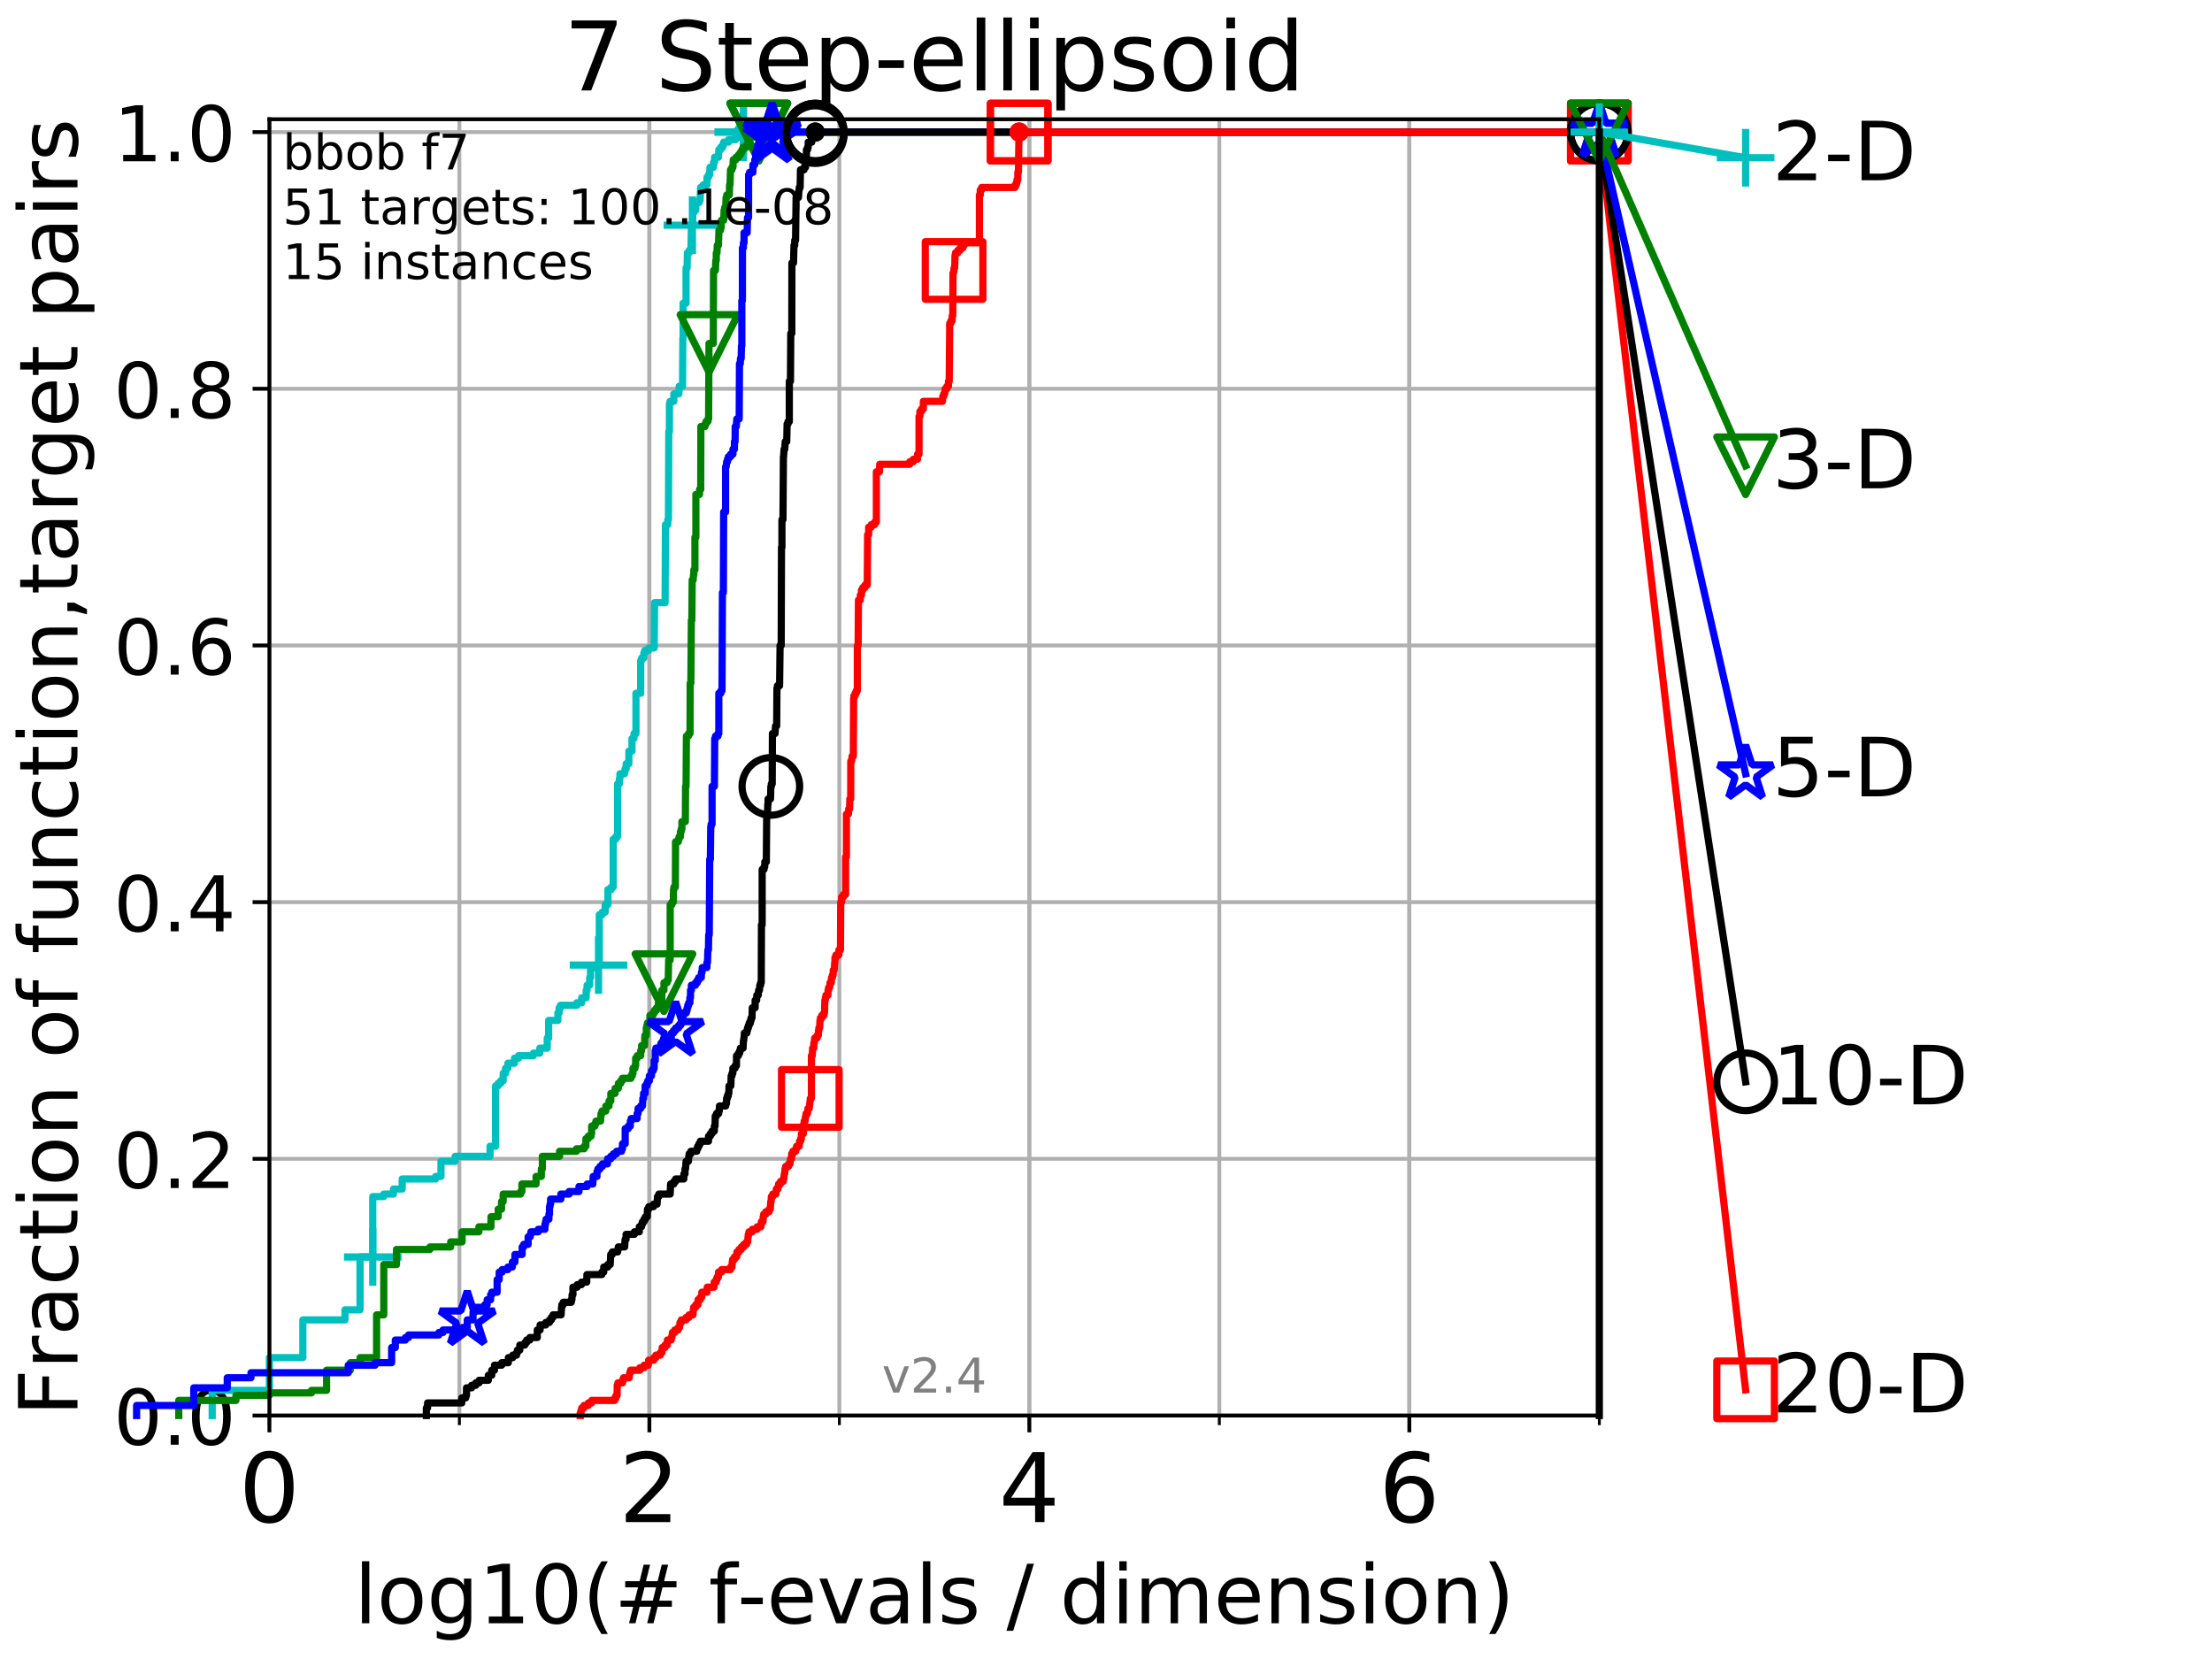 <?xml version="1.0" encoding="utf-8" standalone="no"?>
<!DOCTYPE svg PUBLIC "-//W3C//DTD SVG 1.1//EN"
  "http://www.w3.org/Graphics/SVG/1.1/DTD/svg11.dtd">
<!-- Created with matplotlib (http://matplotlib.org/) -->
<svg height="345.6pt" version="1.1" viewBox="0 0 460.8 345.6" width="460.8pt" xmlns="http://www.w3.org/2000/svg" xmlns:xlink="http://www.w3.org/1999/xlink">
 <defs>
  <style type="text/css">
*{stroke-linecap:butt;stroke-linejoin:round;}
  </style>
 </defs>
 <g id="figure_1">
  <g id="patch_1">
   <path d="M 0 345.6 
L 460.8 345.6 
L 460.8 0 
L 0 0 
z
" style="fill:#ffffff;"/>
  </g>
  <g id="axes_1">
   <g id="patch_2">
    <path d="M 56.12 294.88 
L 333.168 294.88 
L 333.168 24.84 
L 56.12 24.84 
z
" style="fill:#ffffff;"/>
   </g>
   <g id="matplotlib.axis_1">
    <g id="xtick_1">
     <g id="line2d_1">
      <path clip-path="url(#p1696403e89)" d="M 56.12 294.88 
L 56.12 24.84 
" style="fill:none;stroke:#b0b0b0;stroke-linecap:square;stroke-width:0.8;"/>
     </g>
     <g id="line2d_2">
      <defs>
       <path d="M 0 0 
L 0 3.5 
" id="mf7f0e9eb57" style="stroke:#000000;stroke-width:0.8;"/>
      </defs>
      <g>
       <use style="stroke:#000000;stroke-width:0.8;" x="56.12" xlink:href="#mf7f0e9eb57" y="294.88"/>
      </g>
     </g>
     <g id="text_1">
      <!-- 0 -->
      <defs>
       <path d="M 31.781 66.406 
Q 24.172 66.406 20.328 58.906 
Q 16.5 51.422 16.5 36.375 
Q 16.5 21.391 20.328 13.891 
Q 24.172 6.391 31.781 6.391 
Q 39.453 6.391 43.281 13.891 
Q 47.125 21.391 47.125 36.375 
Q 47.125 51.422 43.281 58.906 
Q 39.453 66.406 31.781 66.406 
z
M 31.781 74.219 
Q 44.047 74.219 50.516 64.516 
Q 56.984 54.828 56.984 36.375 
Q 56.984 17.969 50.516 8.266 
Q 44.047 -1.422 31.781 -1.422 
Q 19.531 -1.422 13.062 8.266 
Q 6.594 17.969 6.594 36.375 
Q 6.594 54.828 13.062 64.516 
Q 19.531 74.219 31.781 74.219 
z
" id="DejaVuSans-30"/>
      </defs>
      <g transform="translate(49.758 317.077)scale(0.2 -0.2)">
       <use xlink:href="#DejaVuSans-30"/>
      </g>
     </g>
    </g>
    <g id="xtick_2">
     <g id="line2d_3">
      <path clip-path="url(#p1696403e89)" d="M 135.277 294.88 
L 135.277 24.84 
" style="fill:none;stroke:#b0b0b0;stroke-linecap:square;stroke-width:0.8;"/>
     </g>
     <g id="line2d_4">
      <g>
       <use style="stroke:#000000;stroke-width:0.8;" x="135.277" xlink:href="#mf7f0e9eb57" y="294.88"/>
      </g>
     </g>
     <g id="text_2">
      <!-- 2 -->
      <defs>
       <path d="M 19.188 8.297 
L 53.609 8.297 
L 53.609 0 
L 7.328 0 
L 7.328 8.297 
Q 12.938 14.109 22.625 23.891 
Q 32.328 33.688 34.812 36.531 
Q 39.547 41.844 41.422 45.531 
Q 43.312 49.219 43.312 52.781 
Q 43.312 58.594 39.234 62.25 
Q 35.156 65.922 28.609 65.922 
Q 23.969 65.922 18.812 64.312 
Q 13.672 62.703 7.812 59.422 
L 7.812 69.391 
Q 13.766 71.781 18.938 73 
Q 24.125 74.219 28.422 74.219 
Q 39.75 74.219 46.484 68.547 
Q 53.219 62.891 53.219 53.422 
Q 53.219 48.922 51.531 44.891 
Q 49.859 40.875 45.406 35.406 
Q 44.188 33.984 37.641 27.219 
Q 31.109 20.453 19.188 8.297 
z
" id="DejaVuSans-32"/>
      </defs>
      <g transform="translate(128.914 317.077)scale(0.2 -0.2)">
       <use xlink:href="#DejaVuSans-32"/>
      </g>
     </g>
    </g>
    <g id="xtick_3">
     <g id="line2d_5">
      <path clip-path="url(#p1696403e89)" d="M 214.433 294.88 
L 214.433 24.84 
" style="fill:none;stroke:#b0b0b0;stroke-linecap:square;stroke-width:0.8;"/>
     </g>
     <g id="line2d_6">
      <g>
       <use style="stroke:#000000;stroke-width:0.8;" x="214.433" xlink:href="#mf7f0e9eb57" y="294.88"/>
      </g>
     </g>
     <g id="text_3">
      <!-- 4 -->
      <defs>
       <path d="M 37.797 64.312 
L 12.891 25.391 
L 37.797 25.391 
z
M 35.203 72.906 
L 47.609 72.906 
L 47.609 25.391 
L 58.016 25.391 
L 58.016 17.188 
L 47.609 17.188 
L 47.609 0 
L 37.797 0 
L 37.797 17.188 
L 4.891 17.188 
L 4.891 26.703 
z
" id="DejaVuSans-34"/>
      </defs>
      <g transform="translate(208.071 317.077)scale(0.2 -0.2)">
       <use xlink:href="#DejaVuSans-34"/>
      </g>
     </g>
    </g>
    <g id="xtick_4">
     <g id="line2d_7">
      <path clip-path="url(#p1696403e89)" d="M 293.59 294.88 
L 293.59 24.84 
" style="fill:none;stroke:#b0b0b0;stroke-linecap:square;stroke-width:0.8;"/>
     </g>
     <g id="line2d_8">
      <g>
       <use style="stroke:#000000;stroke-width:0.8;" x="293.59" xlink:href="#mf7f0e9eb57" y="294.88"/>
      </g>
     </g>
     <g id="text_4">
      <!-- 6 -->
      <defs>
       <path d="M 33.016 40.375 
Q 26.375 40.375 22.484 35.828 
Q 18.609 31.297 18.609 23.391 
Q 18.609 15.531 22.484 10.953 
Q 26.375 6.391 33.016 6.391 
Q 39.656 6.391 43.531 10.953 
Q 47.406 15.531 47.406 23.391 
Q 47.406 31.297 43.531 35.828 
Q 39.656 40.375 33.016 40.375 
z
M 52.594 71.297 
L 52.594 62.312 
Q 48.875 64.062 45.094 64.984 
Q 41.312 65.922 37.594 65.922 
Q 27.828 65.922 22.672 59.328 
Q 17.531 52.734 16.797 39.406 
Q 19.672 43.656 24.016 45.922 
Q 28.375 48.188 33.594 48.188 
Q 44.578 48.188 50.953 41.516 
Q 57.328 34.859 57.328 23.391 
Q 57.328 12.156 50.688 5.359 
Q 44.047 -1.422 33.016 -1.422 
Q 20.359 -1.422 13.672 8.266 
Q 6.984 17.969 6.984 36.375 
Q 6.984 53.656 15.188 63.938 
Q 23.391 74.219 37.203 74.219 
Q 40.922 74.219 44.703 73.484 
Q 48.484 72.75 52.594 71.297 
z
" id="DejaVuSans-36"/>
      </defs>
      <g transform="translate(287.227 317.077)scale(0.2 -0.2)">
       <use xlink:href="#DejaVuSans-36"/>
      </g>
     </g>
    </g>
    <g id="xtick_5">
     <g id="line2d_9">
      <path clip-path="url(#p1696403e89)" d="M 56.12 294.88 
L 56.12 24.84 
" style="fill:none;stroke:#b0b0b0;stroke-linecap:square;stroke-width:0.8;"/>
     </g>
     <g id="line2d_10">
      <defs>
       <path d="M 0 0 
L 0 2 
" id="mfa156aa708" style="stroke:#000000;stroke-width:0.6;"/>
      </defs>
      <g>
       <use style="stroke:#000000;stroke-width:0.6;" x="56.12" xlink:href="#mfa156aa708" y="294.88"/>
      </g>
     </g>
    </g>
    <g id="xtick_6">
     <g id="line2d_11">
      <path clip-path="url(#p1696403e89)" d="M 95.698 294.88 
L 95.698 24.84 
" style="fill:none;stroke:#b0b0b0;stroke-linecap:square;stroke-width:0.8;"/>
     </g>
     <g id="line2d_12">
      <g>
       <use style="stroke:#000000;stroke-width:0.6;" x="95.698" xlink:href="#mfa156aa708" y="294.88"/>
      </g>
     </g>
    </g>
    <g id="xtick_7">
     <g id="line2d_13">
      <path clip-path="url(#p1696403e89)" d="M 135.277 294.88 
L 135.277 24.84 
" style="fill:none;stroke:#b0b0b0;stroke-linecap:square;stroke-width:0.8;"/>
     </g>
     <g id="line2d_14">
      <g>
       <use style="stroke:#000000;stroke-width:0.6;" x="135.277" xlink:href="#mfa156aa708" y="294.88"/>
      </g>
     </g>
    </g>
    <g id="xtick_8">
     <g id="line2d_15">
      <path clip-path="url(#p1696403e89)" d="M 174.855 294.88 
L 174.855 24.84 
" style="fill:none;stroke:#b0b0b0;stroke-linecap:square;stroke-width:0.8;"/>
     </g>
     <g id="line2d_16">
      <g>
       <use style="stroke:#000000;stroke-width:0.6;" x="174.855" xlink:href="#mfa156aa708" y="294.88"/>
      </g>
     </g>
    </g>
    <g id="xtick_9">
     <g id="line2d_17">
      <path clip-path="url(#p1696403e89)" d="M 214.433 294.88 
L 214.433 24.84 
" style="fill:none;stroke:#b0b0b0;stroke-linecap:square;stroke-width:0.8;"/>
     </g>
     <g id="line2d_18">
      <g>
       <use style="stroke:#000000;stroke-width:0.6;" x="214.433" xlink:href="#mfa156aa708" y="294.88"/>
      </g>
     </g>
    </g>
    <g id="xtick_10">
     <g id="line2d_19">
      <path clip-path="url(#p1696403e89)" d="M 254.011 294.88 
L 254.011 24.84 
" style="fill:none;stroke:#b0b0b0;stroke-linecap:square;stroke-width:0.8;"/>
     </g>
     <g id="line2d_20">
      <g>
       <use style="stroke:#000000;stroke-width:0.6;" x="254.011" xlink:href="#mfa156aa708" y="294.88"/>
      </g>
     </g>
    </g>
    <g id="xtick_11">
     <g id="line2d_21">
      <path clip-path="url(#p1696403e89)" d="M 293.59 294.88 
L 293.59 24.84 
" style="fill:none;stroke:#b0b0b0;stroke-linecap:square;stroke-width:0.8;"/>
     </g>
     <g id="line2d_22">
      <g>
       <use style="stroke:#000000;stroke-width:0.6;" x="293.59" xlink:href="#mfa156aa708" y="294.88"/>
      </g>
     </g>
    </g>
    <g id="xtick_12">
     <g id="line2d_23">
      <path clip-path="url(#p1696403e89)" d="M 333.168 294.88 
L 333.168 24.84 
" style="fill:none;stroke:#b0b0b0;stroke-linecap:square;stroke-width:0.8;"/>
     </g>
     <g id="line2d_24">
      <g>
       <use style="stroke:#000000;stroke-width:0.6;" x="333.168" xlink:href="#mfa156aa708" y="294.88"/>
      </g>
     </g>
    </g>
    <g id="text_5">
     <!-- log10(# f-evals / dimension) -->
     <defs>
      <path d="M 9.422 75.984 
L 18.406 75.984 
L 18.406 0 
L 9.422 0 
z
" id="DejaVuSans-6c"/>
      <path d="M 30.609 48.391 
Q 23.391 48.391 19.188 42.75 
Q 14.984 37.109 14.984 27.297 
Q 14.984 17.484 19.156 11.844 
Q 23.344 6.203 30.609 6.203 
Q 37.797 6.203 41.984 11.859 
Q 46.188 17.531 46.188 27.297 
Q 46.188 37.016 41.984 42.703 
Q 37.797 48.391 30.609 48.391 
z
M 30.609 56 
Q 42.328 56 49.016 48.375 
Q 55.719 40.766 55.719 27.297 
Q 55.719 13.875 49.016 6.219 
Q 42.328 -1.422 30.609 -1.422 
Q 18.844 -1.422 12.172 6.219 
Q 5.516 13.875 5.516 27.297 
Q 5.516 40.766 12.172 48.375 
Q 18.844 56 30.609 56 
z
" id="DejaVuSans-6f"/>
      <path d="M 45.406 27.984 
Q 45.406 37.75 41.375 43.109 
Q 37.359 48.484 30.078 48.484 
Q 22.859 48.484 18.828 43.109 
Q 14.797 37.75 14.797 27.984 
Q 14.797 18.266 18.828 12.891 
Q 22.859 7.516 30.078 7.516 
Q 37.359 7.516 41.375 12.891 
Q 45.406 18.266 45.406 27.984 
z
M 54.391 6.781 
Q 54.391 -7.172 48.188 -13.984 
Q 42 -20.797 29.203 -20.797 
Q 24.469 -20.797 20.266 -20.094 
Q 16.062 -19.391 12.109 -17.922 
L 12.109 -9.188 
Q 16.062 -11.328 19.922 -12.344 
Q 23.781 -13.375 27.781 -13.375 
Q 36.625 -13.375 41.016 -8.766 
Q 45.406 -4.156 45.406 5.172 
L 45.406 9.625 
Q 42.625 4.781 38.281 2.391 
Q 33.938 0 27.875 0 
Q 17.828 0 11.672 7.656 
Q 5.516 15.328 5.516 27.984 
Q 5.516 40.672 11.672 48.328 
Q 17.828 56 27.875 56 
Q 33.938 56 38.281 53.609 
Q 42.625 51.219 45.406 46.391 
L 45.406 54.688 
L 54.391 54.688 
z
" id="DejaVuSans-67"/>
      <path d="M 12.406 8.297 
L 28.516 8.297 
L 28.516 63.922 
L 10.984 60.406 
L 10.984 69.391 
L 28.422 72.906 
L 38.281 72.906 
L 38.281 8.297 
L 54.391 8.297 
L 54.391 0 
L 12.406 0 
z
" id="DejaVuSans-31"/>
      <path d="M 31 75.875 
Q 24.469 64.656 21.281 53.656 
Q 18.109 42.672 18.109 31.391 
Q 18.109 20.125 21.312 9.062 
Q 24.516 -2 31 -13.188 
L 23.188 -13.188 
Q 15.875 -1.703 12.234 9.375 
Q 8.594 20.453 8.594 31.391 
Q 8.594 42.281 12.203 53.312 
Q 15.828 64.359 23.188 75.875 
z
" id="DejaVuSans-28"/>
      <path d="M 51.125 44 
L 36.922 44 
L 32.812 27.688 
L 47.125 27.688 
z
M 43.797 71.781 
L 38.719 51.516 
L 52.984 51.516 
L 58.109 71.781 
L 65.922 71.781 
L 60.891 51.516 
L 76.125 51.516 
L 76.125 44 
L 58.984 44 
L 54.984 27.688 
L 70.516 27.688 
L 70.516 20.219 
L 53.078 20.219 
L 48 0 
L 40.188 0 
L 45.219 20.219 
L 30.906 20.219 
L 25.875 0 
L 18.016 0 
L 23.094 20.219 
L 7.719 20.219 
L 7.719 27.688 
L 24.906 27.688 
L 29 44 
L 13.281 44 
L 13.281 51.516 
L 30.906 51.516 
L 35.891 71.781 
z
" id="DejaVuSans-23"/>
      <path id="DejaVuSans-20"/>
      <path d="M 37.109 75.984 
L 37.109 68.5 
L 28.516 68.5 
Q 23.688 68.5 21.797 66.547 
Q 19.922 64.594 19.922 59.516 
L 19.922 54.688 
L 34.719 54.688 
L 34.719 47.703 
L 19.922 47.703 
L 19.922 0 
L 10.891 0 
L 10.891 47.703 
L 2.297 47.703 
L 2.297 54.688 
L 10.891 54.688 
L 10.891 58.5 
Q 10.891 67.625 15.141 71.797 
Q 19.391 75.984 28.609 75.984 
z
" id="DejaVuSans-66"/>
      <path d="M 4.891 31.391 
L 31.203 31.391 
L 31.203 23.391 
L 4.891 23.391 
z
" id="DejaVuSans-2d"/>
      <path d="M 56.203 29.594 
L 56.203 25.203 
L 14.891 25.203 
Q 15.484 15.922 20.484 11.062 
Q 25.484 6.203 34.422 6.203 
Q 39.594 6.203 44.453 7.469 
Q 49.312 8.734 54.109 11.281 
L 54.109 2.781 
Q 49.266 0.734 44.188 -0.344 
Q 39.109 -1.422 33.891 -1.422 
Q 20.797 -1.422 13.156 6.188 
Q 5.516 13.812 5.516 26.812 
Q 5.516 40.234 12.766 48.109 
Q 20.016 56 32.328 56 
Q 43.359 56 49.781 48.891 
Q 56.203 41.797 56.203 29.594 
z
M 47.219 32.234 
Q 47.125 39.594 43.094 43.984 
Q 39.062 48.391 32.422 48.391 
Q 24.906 48.391 20.391 44.141 
Q 15.875 39.891 15.188 32.172 
z
" id="DejaVuSans-65"/>
      <path d="M 2.984 54.688 
L 12.5 54.688 
L 29.594 8.797 
L 46.688 54.688 
L 56.203 54.688 
L 35.688 0 
L 23.484 0 
z
" id="DejaVuSans-76"/>
      <path d="M 34.281 27.484 
Q 23.391 27.484 19.188 25 
Q 14.984 22.516 14.984 16.5 
Q 14.984 11.719 18.141 8.906 
Q 21.297 6.109 26.703 6.109 
Q 34.188 6.109 38.703 11.406 
Q 43.219 16.703 43.219 25.484 
L 43.219 27.484 
z
M 52.203 31.203 
L 52.203 0 
L 43.219 0 
L 43.219 8.297 
Q 40.141 3.328 35.547 0.953 
Q 30.953 -1.422 24.312 -1.422 
Q 15.922 -1.422 10.953 3.297 
Q 6 8.016 6 15.922 
Q 6 25.141 12.172 29.828 
Q 18.359 34.516 30.609 34.516 
L 43.219 34.516 
L 43.219 35.406 
Q 43.219 41.609 39.141 45 
Q 35.062 48.391 27.688 48.391 
Q 23 48.391 18.547 47.266 
Q 14.109 46.141 10.016 43.891 
L 10.016 52.203 
Q 14.938 54.109 19.578 55.047 
Q 24.219 56 28.609 56 
Q 40.484 56 46.344 49.844 
Q 52.203 43.703 52.203 31.203 
z
" id="DejaVuSans-61"/>
      <path d="M 44.281 53.078 
L 44.281 44.578 
Q 40.484 46.531 36.375 47.5 
Q 32.281 48.484 27.875 48.484 
Q 21.188 48.484 17.844 46.438 
Q 14.5 44.391 14.5 40.281 
Q 14.5 37.156 16.891 35.375 
Q 19.281 33.594 26.516 31.984 
L 29.594 31.297 
Q 39.156 29.25 43.188 25.516 
Q 47.219 21.781 47.219 15.094 
Q 47.219 7.469 41.188 3.016 
Q 35.156 -1.422 24.609 -1.422 
Q 20.219 -1.422 15.453 -0.562 
Q 10.688 0.297 5.422 2 
L 5.422 11.281 
Q 10.406 8.688 15.234 7.391 
Q 20.062 6.109 24.812 6.109 
Q 31.156 6.109 34.562 8.281 
Q 37.984 10.453 37.984 14.406 
Q 37.984 18.062 35.516 20.016 
Q 33.062 21.969 24.703 23.781 
L 21.578 24.516 
Q 13.234 26.266 9.516 29.906 
Q 5.812 33.547 5.812 39.891 
Q 5.812 47.609 11.281 51.797 
Q 16.75 56 26.812 56 
Q 31.781 56 36.172 55.266 
Q 40.578 54.547 44.281 53.078 
z
" id="DejaVuSans-73"/>
      <path d="M 25.391 72.906 
L 33.688 72.906 
L 8.297 -9.281 
L 0 -9.281 
z
" id="DejaVuSans-2f"/>
      <path d="M 45.406 46.391 
L 45.406 75.984 
L 54.391 75.984 
L 54.391 0 
L 45.406 0 
L 45.406 8.203 
Q 42.578 3.328 38.25 0.953 
Q 33.938 -1.422 27.875 -1.422 
Q 17.969 -1.422 11.734 6.484 
Q 5.516 14.406 5.516 27.297 
Q 5.516 40.188 11.734 48.094 
Q 17.969 56 27.875 56 
Q 33.938 56 38.25 53.625 
Q 42.578 51.266 45.406 46.391 
z
M 14.797 27.297 
Q 14.797 17.391 18.875 11.75 
Q 22.953 6.109 30.078 6.109 
Q 37.203 6.109 41.297 11.75 
Q 45.406 17.391 45.406 27.297 
Q 45.406 37.203 41.297 42.844 
Q 37.203 48.484 30.078 48.484 
Q 22.953 48.484 18.875 42.844 
Q 14.797 37.203 14.797 27.297 
z
" id="DejaVuSans-64"/>
      <path d="M 9.422 54.688 
L 18.406 54.688 
L 18.406 0 
L 9.422 0 
z
M 9.422 75.984 
L 18.406 75.984 
L 18.406 64.594 
L 9.422 64.594 
z
" id="DejaVuSans-69"/>
      <path d="M 52 44.188 
Q 55.375 50.25 60.062 53.125 
Q 64.75 56 71.094 56 
Q 79.641 56 84.281 50.016 
Q 88.922 44.047 88.922 33.016 
L 88.922 0 
L 79.891 0 
L 79.891 32.719 
Q 79.891 40.578 77.094 44.375 
Q 74.312 48.188 68.609 48.188 
Q 61.625 48.188 57.562 43.547 
Q 53.516 38.922 53.516 30.906 
L 53.516 0 
L 44.484 0 
L 44.484 32.719 
Q 44.484 40.625 41.703 44.406 
Q 38.922 48.188 33.109 48.188 
Q 26.219 48.188 22.156 43.531 
Q 18.109 38.875 18.109 30.906 
L 18.109 0 
L 9.078 0 
L 9.078 54.688 
L 18.109 54.688 
L 18.109 46.188 
Q 21.188 51.219 25.484 53.609 
Q 29.781 56 35.688 56 
Q 41.656 56 45.828 52.969 
Q 50 49.953 52 44.188 
z
" id="DejaVuSans-6d"/>
      <path d="M 54.891 33.016 
L 54.891 0 
L 45.906 0 
L 45.906 32.719 
Q 45.906 40.484 42.875 44.328 
Q 39.844 48.188 33.797 48.188 
Q 26.516 48.188 22.312 43.547 
Q 18.109 38.922 18.109 30.906 
L 18.109 0 
L 9.078 0 
L 9.078 54.688 
L 18.109 54.688 
L 18.109 46.188 
Q 21.344 51.125 25.703 53.562 
Q 30.078 56 35.797 56 
Q 45.219 56 50.047 50.172 
Q 54.891 44.344 54.891 33.016 
z
" id="DejaVuSans-6e"/>
      <path d="M 8.016 75.875 
L 15.828 75.875 
Q 23.141 64.359 26.781 53.312 
Q 30.422 42.281 30.422 31.391 
Q 30.422 20.453 26.781 9.375 
Q 23.141 -1.703 15.828 -13.188 
L 8.016 -13.188 
Q 14.5 -2 17.703 9.062 
Q 20.906 20.125 20.906 31.391 
Q 20.906 42.672 17.703 53.656 
Q 14.5 64.656 8.016 75.875 
z
" id="DejaVuSans-29"/>
     </defs>
     <g transform="translate(73.803 338.154)scale(0.17 -0.17)">
      <use xlink:href="#DejaVuSans-6c"/>
      <use x="27.783" xlink:href="#DejaVuSans-6f"/>
      <use x="88.965" xlink:href="#DejaVuSans-67"/>
      <use x="152.441" xlink:href="#DejaVuSans-31"/>
      <use x="216.064" xlink:href="#DejaVuSans-30"/>
      <use x="279.688" xlink:href="#DejaVuSans-28"/>
      <use x="318.701" xlink:href="#DejaVuSans-23"/>
      <use x="402.49" xlink:href="#DejaVuSans-20"/>
      <use x="434.277" xlink:href="#DejaVuSans-66"/>
      <use x="469.404" xlink:href="#DejaVuSans-2d"/>
      <use x="505.488" xlink:href="#DejaVuSans-65"/>
      <use x="567.012" xlink:href="#DejaVuSans-76"/>
      <use x="626.191" xlink:href="#DejaVuSans-61"/>
      <use x="687.471" xlink:href="#DejaVuSans-6c"/>
      <use x="715.254" xlink:href="#DejaVuSans-73"/>
      <use x="767.354" xlink:href="#DejaVuSans-20"/>
      <use x="799.141" xlink:href="#DejaVuSans-2f"/>
      <use x="832.832" xlink:href="#DejaVuSans-20"/>
      <use x="864.619" xlink:href="#DejaVuSans-64"/>
      <use x="928.096" xlink:href="#DejaVuSans-69"/>
      <use x="955.879" xlink:href="#DejaVuSans-6d"/>
      <use x="1053.291" xlink:href="#DejaVuSans-65"/>
      <use x="1114.814" xlink:href="#DejaVuSans-6e"/>
      <use x="1178.193" xlink:href="#DejaVuSans-73"/>
      <use x="1230.293" xlink:href="#DejaVuSans-69"/>
      <use x="1258.076" xlink:href="#DejaVuSans-6f"/>
      <use x="1319.258" xlink:href="#DejaVuSans-6e"/>
      <use x="1382.637" xlink:href="#DejaVuSans-29"/>
     </g>
    </g>
   </g>
   <g id="matplotlib.axis_2">
    <g id="ytick_1">
     <g id="line2d_25">
      <path clip-path="url(#p1696403e89)" d="M 56.12 294.88 
L 333.168 294.88 
" style="fill:none;stroke:#b0b0b0;stroke-linecap:square;stroke-width:0.8;"/>
     </g>
     <g id="line2d_26">
      <defs>
       <path d="M 0 0 
L -3.5 0 
" id="m3f461ec882" style="stroke:#000000;stroke-width:0.8;"/>
      </defs>
      <g>
       <use style="stroke:#000000;stroke-width:0.8;" x="56.12" xlink:href="#m3f461ec882" y="294.88"/>
      </g>
     </g>
     <g id="text_6">
      <!-- 0.0 -->
      <defs>
       <path d="M 10.688 12.406 
L 21 12.406 
L 21 0 
L 10.688 0 
z
" id="DejaVuSans-2e"/>
      </defs>
      <g transform="translate(23.675 300.959)scale(0.16 -0.16)">
       <use xlink:href="#DejaVuSans-30"/>
       <use x="63.623" xlink:href="#DejaVuSans-2e"/>
       <use x="95.41" xlink:href="#DejaVuSans-30"/>
      </g>
     </g>
    </g>
    <g id="ytick_2">
     <g id="line2d_27">
      <path clip-path="url(#p1696403e89)" d="M 56.12 241.407 
L 333.168 241.407 
" style="fill:none;stroke:#b0b0b0;stroke-linecap:square;stroke-width:0.8;"/>
     </g>
     <g id="line2d_28">
      <g>
       <use style="stroke:#000000;stroke-width:0.8;" x="56.12" xlink:href="#m3f461ec882" y="241.407"/>
      </g>
     </g>
     <g id="text_7">
      <!-- 0.2 -->
      <g transform="translate(23.675 247.485)scale(0.16 -0.16)">
       <use xlink:href="#DejaVuSans-30"/>
       <use x="63.623" xlink:href="#DejaVuSans-2e"/>
       <use x="95.41" xlink:href="#DejaVuSans-32"/>
      </g>
     </g>
    </g>
    <g id="ytick_3">
     <g id="line2d_29">
      <path clip-path="url(#p1696403e89)" d="M 56.12 187.933 
L 333.168 187.933 
" style="fill:none;stroke:#b0b0b0;stroke-linecap:square;stroke-width:0.8;"/>
     </g>
     <g id="line2d_30">
      <g>
       <use style="stroke:#000000;stroke-width:0.8;" x="56.12" xlink:href="#m3f461ec882" y="187.933"/>
      </g>
     </g>
     <g id="text_8">
      <!-- 0.4 -->
      <g transform="translate(23.675 194.012)scale(0.16 -0.16)">
       <use xlink:href="#DejaVuSans-30"/>
       <use x="63.623" xlink:href="#DejaVuSans-2e"/>
       <use x="95.41" xlink:href="#DejaVuSans-34"/>
      </g>
     </g>
    </g>
    <g id="ytick_4">
     <g id="line2d_31">
      <path clip-path="url(#p1696403e89)" d="M 56.12 134.46 
L 333.168 134.46 
" style="fill:none;stroke:#b0b0b0;stroke-linecap:square;stroke-width:0.8;"/>
     </g>
     <g id="line2d_32">
      <g>
       <use style="stroke:#000000;stroke-width:0.8;" x="56.12" xlink:href="#m3f461ec882" y="134.46"/>
      </g>
     </g>
     <g id="text_9">
      <!-- 0.6 -->
      <g transform="translate(23.675 140.539)scale(0.16 -0.16)">
       <use xlink:href="#DejaVuSans-30"/>
       <use x="63.623" xlink:href="#DejaVuSans-2e"/>
       <use x="95.41" xlink:href="#DejaVuSans-36"/>
      </g>
     </g>
    </g>
    <g id="ytick_5">
     <g id="line2d_33">
      <path clip-path="url(#p1696403e89)" d="M 56.12 80.987 
L 333.168 80.987 
" style="fill:none;stroke:#b0b0b0;stroke-linecap:square;stroke-width:0.8;"/>
     </g>
     <g id="line2d_34">
      <g>
       <use style="stroke:#000000;stroke-width:0.8;" x="56.12" xlink:href="#m3f461ec882" y="80.987"/>
      </g>
     </g>
     <g id="text_10">
      <!-- 0.8 -->
      <defs>
       <path d="M 31.781 34.625 
Q 24.75 34.625 20.719 30.859 
Q 16.703 27.094 16.703 20.516 
Q 16.703 13.922 20.719 10.156 
Q 24.75 6.391 31.781 6.391 
Q 38.812 6.391 42.859 10.172 
Q 46.922 13.969 46.922 20.516 
Q 46.922 27.094 42.891 30.859 
Q 38.875 34.625 31.781 34.625 
z
M 21.922 38.812 
Q 15.578 40.375 12.031 44.719 
Q 8.5 49.078 8.5 55.328 
Q 8.5 64.062 14.719 69.141 
Q 20.953 74.219 31.781 74.219 
Q 42.672 74.219 48.875 69.141 
Q 55.078 64.062 55.078 55.328 
Q 55.078 49.078 51.531 44.719 
Q 48 40.375 41.703 38.812 
Q 48.828 37.156 52.797 32.312 
Q 56.781 27.484 56.781 20.516 
Q 56.781 9.906 50.312 4.234 
Q 43.844 -1.422 31.781 -1.422 
Q 19.734 -1.422 13.25 4.234 
Q 6.781 9.906 6.781 20.516 
Q 6.781 27.484 10.781 32.312 
Q 14.797 37.156 21.922 38.812 
z
M 18.312 54.391 
Q 18.312 48.734 21.844 45.562 
Q 25.391 42.391 31.781 42.391 
Q 38.141 42.391 41.719 45.562 
Q 45.312 48.734 45.312 54.391 
Q 45.312 60.062 41.719 63.234 
Q 38.141 66.406 31.781 66.406 
Q 25.391 66.406 21.844 63.234 
Q 18.312 60.062 18.312 54.391 
z
" id="DejaVuSans-38"/>
      </defs>
      <g transform="translate(23.675 87.066)scale(0.16 -0.16)">
       <use xlink:href="#DejaVuSans-30"/>
       <use x="63.623" xlink:href="#DejaVuSans-2e"/>
       <use x="95.41" xlink:href="#DejaVuSans-38"/>
      </g>
     </g>
    </g>
    <g id="ytick_6">
     <g id="line2d_35">
      <path clip-path="url(#p1696403e89)" d="M 56.12 27.514 
L 333.168 27.514 
" style="fill:none;stroke:#b0b0b0;stroke-linecap:square;stroke-width:0.8;"/>
     </g>
     <g id="line2d_36">
      <g>
       <use style="stroke:#000000;stroke-width:0.8;" x="56.12" xlink:href="#m3f461ec882" y="27.514"/>
      </g>
     </g>
     <g id="text_11">
      <!-- 1.0 -->
      <g transform="translate(23.675 33.592)scale(0.16 -0.16)">
       <use xlink:href="#DejaVuSans-31"/>
       <use x="63.623" xlink:href="#DejaVuSans-2e"/>
       <use x="95.41" xlink:href="#DejaVuSans-30"/>
      </g>
     </g>
    </g>
    <g id="text_12">
     <!-- Fraction of function,target pairs -->
     <defs>
      <path d="M 9.812 72.906 
L 51.703 72.906 
L 51.703 64.594 
L 19.672 64.594 
L 19.672 43.109 
L 48.578 43.109 
L 48.578 34.812 
L 19.672 34.812 
L 19.672 0 
L 9.812 0 
z
" id="DejaVuSans-46"/>
      <path d="M 41.109 46.297 
Q 39.594 47.172 37.812 47.578 
Q 36.031 48 33.891 48 
Q 26.266 48 22.188 43.047 
Q 18.109 38.094 18.109 28.812 
L 18.109 0 
L 9.078 0 
L 9.078 54.688 
L 18.109 54.688 
L 18.109 46.188 
Q 20.953 51.172 25.484 53.578 
Q 30.031 56 36.531 56 
Q 37.453 56 38.578 55.875 
Q 39.703 55.766 41.062 55.516 
z
" id="DejaVuSans-72"/>
      <path d="M 48.781 52.594 
L 48.781 44.188 
Q 44.969 46.297 41.141 47.344 
Q 37.312 48.391 33.406 48.391 
Q 24.656 48.391 19.812 42.844 
Q 14.984 37.312 14.984 27.297 
Q 14.984 17.281 19.812 11.734 
Q 24.656 6.203 33.406 6.203 
Q 37.312 6.203 41.141 7.25 
Q 44.969 8.297 48.781 10.406 
L 48.781 2.094 
Q 45.016 0.344 40.984 -0.531 
Q 36.969 -1.422 32.422 -1.422 
Q 20.062 -1.422 12.781 6.344 
Q 5.516 14.109 5.516 27.297 
Q 5.516 40.672 12.859 48.328 
Q 20.219 56 33.016 56 
Q 37.156 56 41.109 55.141 
Q 45.062 54.297 48.781 52.594 
z
" id="DejaVuSans-63"/>
      <path d="M 18.312 70.219 
L 18.312 54.688 
L 36.812 54.688 
L 36.812 47.703 
L 18.312 47.703 
L 18.312 18.016 
Q 18.312 11.328 20.141 9.422 
Q 21.969 7.516 27.594 7.516 
L 36.812 7.516 
L 36.812 0 
L 27.594 0 
Q 17.188 0 13.234 3.875 
Q 9.281 7.766 9.281 18.016 
L 9.281 47.703 
L 2.688 47.703 
L 2.688 54.688 
L 9.281 54.688 
L 9.281 70.219 
z
" id="DejaVuSans-74"/>
      <path d="M 8.5 21.578 
L 8.5 54.688 
L 17.484 54.688 
L 17.484 21.922 
Q 17.484 14.156 20.5 10.266 
Q 23.531 6.391 29.594 6.391 
Q 36.859 6.391 41.078 11.031 
Q 45.312 15.672 45.312 23.688 
L 45.312 54.688 
L 54.297 54.688 
L 54.297 0 
L 45.312 0 
L 45.312 8.406 
Q 42.047 3.422 37.719 1 
Q 33.406 -1.422 27.688 -1.422 
Q 18.266 -1.422 13.375 4.438 
Q 8.5 10.297 8.5 21.578 
z
M 31.109 56 
z
" id="DejaVuSans-75"/>
      <path d="M 11.719 12.406 
L 22.016 12.406 
L 22.016 4 
L 14.016 -11.625 
L 7.719 -11.625 
L 11.719 4 
z
" id="DejaVuSans-2c"/>
      <path d="M 18.109 8.203 
L 18.109 -20.797 
L 9.078 -20.797 
L 9.078 54.688 
L 18.109 54.688 
L 18.109 46.391 
Q 20.953 51.266 25.266 53.625 
Q 29.594 56 35.594 56 
Q 45.562 56 51.781 48.094 
Q 58.016 40.188 58.016 27.297 
Q 58.016 14.406 51.781 6.484 
Q 45.562 -1.422 35.594 -1.422 
Q 29.594 -1.422 25.266 0.953 
Q 20.953 3.328 18.109 8.203 
z
M 48.688 27.297 
Q 48.688 37.203 44.609 42.844 
Q 40.531 48.484 33.406 48.484 
Q 26.266 48.484 22.188 42.844 
Q 18.109 37.203 18.109 27.297 
Q 18.109 17.391 22.188 11.75 
Q 26.266 6.109 33.406 6.109 
Q 40.531 6.109 44.609 11.75 
Q 48.688 17.391 48.688 27.297 
z
" id="DejaVuSans-70"/>
     </defs>
     <g transform="translate(16.14 294.999)rotate(-90)scale(0.17 -0.17)">
      <use xlink:href="#DejaVuSans-46"/>
      <use x="57.41" xlink:href="#DejaVuSans-72"/>
      <use x="98.523" xlink:href="#DejaVuSans-61"/>
      <use x="159.803" xlink:href="#DejaVuSans-63"/>
      <use x="214.783" xlink:href="#DejaVuSans-74"/>
      <use x="253.992" xlink:href="#DejaVuSans-69"/>
      <use x="281.775" xlink:href="#DejaVuSans-6f"/>
      <use x="342.957" xlink:href="#DejaVuSans-6e"/>
      <use x="406.336" xlink:href="#DejaVuSans-20"/>
      <use x="438.123" xlink:href="#DejaVuSans-6f"/>
      <use x="499.305" xlink:href="#DejaVuSans-66"/>
      <use x="534.51" xlink:href="#DejaVuSans-20"/>
      <use x="566.297" xlink:href="#DejaVuSans-66"/>
      <use x="601.502" xlink:href="#DejaVuSans-75"/>
      <use x="664.881" xlink:href="#DejaVuSans-6e"/>
      <use x="728.26" xlink:href="#DejaVuSans-63"/>
      <use x="783.24" xlink:href="#DejaVuSans-74"/>
      <use x="822.449" xlink:href="#DejaVuSans-69"/>
      <use x="850.232" xlink:href="#DejaVuSans-6f"/>
      <use x="911.414" xlink:href="#DejaVuSans-6e"/>
      <use x="974.793" xlink:href="#DejaVuSans-2c"/>
      <use x="1006.58" xlink:href="#DejaVuSans-74"/>
      <use x="1045.789" xlink:href="#DejaVuSans-61"/>
      <use x="1107.068" xlink:href="#DejaVuSans-72"/>
      <use x="1148.166" xlink:href="#DejaVuSans-67"/>
      <use x="1211.643" xlink:href="#DejaVuSans-65"/>
      <use x="1273.166" xlink:href="#DejaVuSans-74"/>
      <use x="1312.375" xlink:href="#DejaVuSans-20"/>
      <use x="1344.162" xlink:href="#DejaVuSans-70"/>
      <use x="1407.639" xlink:href="#DejaVuSans-61"/>
      <use x="1468.918" xlink:href="#DejaVuSans-69"/>
      <use x="1496.701" xlink:href="#DejaVuSans-72"/>
      <use x="1537.814" xlink:href="#DejaVuSans-73"/>
     </g>
    </g>
   </g>
   <g id="line2d_37">
    <defs>
     <path d="M 0 1.5 
C 0.398 1.5 0.779 1.342 1.061 1.061 
C 1.342 0.779 1.5 0.398 1.5 0 
C 1.5 -0.398 1.342 -0.779 1.061 -1.061 
C 0.779 -1.342 0.398 -1.5 0 -1.5 
C -0.398 -1.5 -0.779 -1.342 -1.061 -1.061 
C -1.342 -0.779 -1.5 -0.398 -1.5 0 
C -1.5 0.398 -1.342 0.779 -1.061 1.061 
C -0.779 1.342 -0.398 1.5 0 1.5 
z
" id="m586064d939" style="stroke:#00bfbf;"/>
    </defs>
    <g>
     <use style="fill:#00bfbf;stroke:#00bfbf;" x="154.862" xlink:href="#m586064d939" y="27.514"/>
     <use style="fill:#00bfbf;stroke:#00bfbf;" x="154.862" xlink:href="#m586064d939" y="27.514"/>
    </g>
   </g>
   <g id="line2d_38">
    <path d="M 44.206 294.88 
L 44.206 289.638 
L 56.12 289.638 
L 56.12 282.822 
L 63.089 282.822 
L 63.089 274.959 
L 71.87 274.959 
L 71.87 272.862 
L 75.004 272.862 
L 75.004 261.852 
L 77.653 261.852 
L 77.653 249.27 
L 79.949 249.27 
L 79.949 248.746 
L 81.973 248.746 
L 81.973 247.698 
L 83.784 247.698 
L 83.784 245.601 
L 90.753 245.601 
L 90.753 245.076 
L 91.863 245.076 
L 91.863 241.931 
L 94.817 241.931 
L 94.817 240.882 
L 102.085 240.882 
L 102.085 238.785 
L 103.231 238.785 
L 103.231 226.204 
L 103.777 226.204 
L 103.777 225.679 
L 104.306 225.679 
L 104.306 225.155 
L 104.819 225.155 
L 104.819 223.582 
L 105.317 223.582 
L 105.317 222.534 
L 105.802 222.534 
L 105.802 221.485 
L 107.177 221.485 
L 107.177 220.437 
L 108.037 220.437 
L 108.037 219.913 
L 111.101 219.913 
L 111.101 219.388 
L 112.45 219.388 
L 112.45 218.34 
L 113.999 218.34 
L 113.999 216.243 
L 114.293 216.243 
L 114.293 212.573 
L 116.22 212.573 
L 116.22 211 
L 116.479 211 
L 116.479 209.952 
L 116.733 209.952 
L 116.733 209.428 
L 120.16 209.428 
L 120.16 208.903 
L 121.165 208.903 
L 121.165 207.855 
L 122.115 207.855 
L 122.115 206.282 
L 122.299 206.282 
L 122.299 205.234 
L 122.839 205.234 
L 122.839 203.661 
L 123.015 203.661 
L 123.015 201.564 
L 124.685 201.564 
L 124.685 201.04 
L 124.844 201.04 
L 124.844 190.555 
L 125.463 190.555 
L 125.463 190.03 
L 126.061 190.03 
L 126.061 188.458 
L 126.639 188.458 
L 126.639 185.312 
L 127.335 185.312 
L 127.335 184.788 
L 127.739 184.788 
L 127.739 174.827 
L 128.264 174.827 
L 128.264 174.303 
L 128.648 174.303 
L 128.648 163.294 
L 129.023 163.294 
L 129.023 162.245 
L 129.146 162.245 
L 129.146 161.197 
L 130.101 161.197 
L 130.101 160.673 
L 130.217 160.673 
L 130.217 160.148 
L 130.446 160.148 
L 130.446 159.1 
L 131.006 159.1 
L 131.006 156.479 
L 131.655 156.479 
L 131.655 153.857 
L 132.074 153.857 
L 132.074 152.809 
L 132.483 152.809 
L 132.483 144.421 
L 133.466 144.421 
L 133.466 137.606 
L 133.655 137.606 
L 133.655 137.081 
L 134.121 137.081 
L 134.121 136.033 
L 134.304 136.033 
L 134.304 135.509 
L 135.104 135.509 
L 135.104 134.984 
L 136.278 134.984 
L 136.359 125.548 
L 138.553 125.548 
L 138.624 109.296 
L 139.112 109.296 
L 139.112 108.248 
L 139.249 108.248 
L 139.317 89.899 
L 139.452 89.899 
L 139.452 84.132 
L 139.587 84.132 
L 139.587 83.608 
L 140.371 83.608 
L 140.371 82.035 
L 141.425 82.035 
L 141.485 80.463 
L 142.189 80.463 
L 142.246 70.502 
L 142.303 70.502 
L 142.303 63.163 
L 142.92 63.163 
L 142.92 55.823 
L 143.139 55.823 
L 143.193 52.678 
L 143.569 52.678 
L 143.569 52.153 
L 143.936 52.153 
L 144.04 46.911 
L 144.245 46.911 
L 144.347 44.29 
L 144.548 44.29 
L 144.548 43.765 
L 144.945 43.765 
L 144.945 42.193 
L 145.664 42.193 
L 145.664 41.668 
L 145.851 41.668 
L 145.943 39.047 
L 146.489 39.047 
L 146.489 38.523 
L 147.277 38.523 
L 147.277 36.95 
L 147.573 36.95 
L 147.573 36.426 
L 147.824 36.426 
L 147.906 34.853 
L 148.633 34.853 
L 148.633 33.805 
L 148.868 33.805 
L 148.868 32.756 
L 149.668 32.756 
L 149.742 31.183 
L 150.145 31.183 
L 150.145 30.659 
L 150.574 30.659 
L 150.574 30.135 
L 150.749 30.135 
L 150.749 29.611 
L 151.766 29.611 
L 151.766 29.086 
L 153.248 29.086 
L 153.248 28.562 
L 154.862 28.562 
L 154.862 27.514 
L 333.168 27.514 
L 333.168 27.514 
" style="fill:none;stroke:#00bfbf;stroke-linecap:square;stroke-width:1.5;"/>
   </g>
   <g id="line2d_39">
    <defs>
     <path d="M -6 0 
L 6 0 
M 0 6 
L 0 -6 
" id="m053698c90f" style="stroke:#00bfbf;stroke-width:1.5;"/>
    </defs>
    <g>
     <use style="fill-opacity:0;stroke:#00bfbf;stroke-width:1.5;" x="77.653" xlink:href="#m053698c90f" y="261.852"/>
     <use style="fill-opacity:0;stroke:#00bfbf;stroke-width:1.5;" x="124.685" xlink:href="#m053698c90f" y="201.04"/>
     <use style="fill-opacity:0;stroke:#00bfbf;stroke-width:1.5;" x="144.245" xlink:href="#m053698c90f" y="46.911"/>
     <use style="fill-opacity:0;stroke:#00bfbf;stroke-width:1.5;" x="154.862" xlink:href="#m053698c90f" y="27.514"/>
     <use style="fill-opacity:0;stroke:#00bfbf;stroke-width:1.5;" x="154.862" xlink:href="#m053698c90f" y="27.514"/>
     <use style="fill-opacity:0;stroke:#00bfbf;stroke-width:1.5;" x="333.168" xlink:href="#m053698c90f" y="27.514"/>
    </g>
   </g>
   <g id="line2d_40">
    <path style="fill:none;stroke:#00bfbf;stroke-linecap:square;stroke-width:1.5;"/>
    <g/>
   </g>
   <g id="line2d_41">
    <defs>
     <path d="M 0 1.5 
C 0.398 1.5 0.779 1.342 1.061 1.061 
C 1.342 0.779 1.5 0.398 1.5 0 
C 1.5 -0.398 1.342 -0.779 1.061 -1.061 
C 0.779 -1.342 0.398 -1.5 0 -1.5 
C -0.398 -1.5 -0.779 -1.342 -1.061 -1.061 
C -1.342 -0.779 -1.5 -0.398 -1.5 0 
C -1.5 0.398 -1.342 0.779 -1.061 1.061 
C -0.779 1.342 -0.398 1.5 0 1.5 
z
" id="mae05126780" style="stroke:#008000;"/>
    </defs>
    <g>
     <use style="fill:#008000;stroke:#008000;" x="158.072" xlink:href="#mae05126780" y="27.514"/>
     <use style="fill:#008000;stroke:#008000;" x="158.072" xlink:href="#mae05126780" y="27.514"/>
    </g>
   </g>
   <g id="line2d_42">
    <path d="M 37.236 294.88 
L 37.236 291.735 
L 49.151 291.735 
L 49.151 290.686 
L 56.12 290.686 
L 56.12 290.162 
L 64.9 290.162 
L 64.9 289.638 
L 68.034 289.638 
L 68.034 285.444 
L 72.979 285.444 
L 72.979 283.871 
L 75.004 283.871 
L 75.004 282.822 
L 78.453 282.822 
L 78.453 273.91 
L 79.949 273.91 
L 79.949 263.425 
L 82.598 263.425 
L 82.598 260.28 
L 89.568 260.28 
L 89.568 259.755 
L 93.887 259.755 
L 93.887 258.707 
L 96.262 258.707 
L 96.262 256.61 
L 99.761 256.61 
L 99.761 255.561 
L 102.281 255.561 
L 102.281 253.464 
L 103.777 253.464 
L 103.777 251.892 
L 104.479 251.892 
L 104.479 250.319 
L 104.819 250.319 
L 104.819 248.746 
L 108.451 248.746 
L 108.451 248.222 
L 108.722 248.222 
L 108.722 246.649 
L 111.676 246.649 
L 111.676 245.076 
L 112.771 245.076 
L 112.771 243.504 
L 112.982 243.504 
L 112.982 240.882 
L 116.564 240.882 
L 116.564 239.834 
L 120.09 239.834 
L 120.09 239.31 
L 121.678 239.31 
L 121.678 238.785 
L 122.053 238.785 
L 122.053 237.213 
L 122.541 237.213 
L 122.541 236.689 
L 123.132 236.689 
L 123.132 236.164 
L 123.247 236.164 
L 123.247 234.592 
L 123.926 234.592 
L 123.926 234.067 
L 124.146 234.067 
L 124.146 233.543 
L 125.104 233.543 
L 125.208 231.97 
L 125.412 231.97 
L 125.412 231.446 
L 126.207 231.446 
L 126.207 230.398 
L 126.874 230.398 
L 126.874 229.349 
L 127.244 229.349 
L 127.244 227.776 
L 128.134 227.776 
L 128.134 226.728 
L 128.815 226.728 
L 128.815 225.679 
L 129.309 225.679 
L 129.309 225.155 
L 129.63 225.155 
L 129.63 224.631 
L 131.441 224.631 
L 131.441 224.107 
L 131.725 224.107 
L 131.725 223.582 
L 131.865 223.582 
L 131.865 222.534 
L 132.28 222.534 
L 132.28 222.01 
L 132.416 222.01 
L 132.416 220.437 
L 132.751 220.437 
L 132.751 219.913 
L 133.466 219.913 
L 133.466 218.864 
L 133.655 218.864 
L 133.655 217.816 
L 134.274 217.816 
L 134.334 215.719 
L 134.634 215.719 
L 134.634 214.146 
L 134.753 214.146 
L 134.753 213.622 
L 134.871 213.622 
L 134.871 213.097 
L 135.391 213.097 
L 135.391 211.525 
L 136.006 211.525 
L 136.006 211 
L 136.332 211 
L 136.332 210.476 
L 136.758 210.476 
L 136.758 209.952 
L 137.07 209.952 
L 137.173 208.903 
L 137.877 208.903 
L 137.877 206.282 
L 138.315 206.282 
L 138.315 204.709 
L 138.974 204.709 
L 138.974 204.185 
L 139.204 204.185 
L 139.294 199.991 
L 139.609 199.991 
L 139.609 188.458 
L 139.962 188.458 
L 139.962 187.933 
L 140.264 187.933 
L 140.307 185.312 
L 140.392 185.312 
L 140.392 184.788 
L 140.688 184.788 
L 140.73 175.352 
L 141.304 175.352 
L 141.304 174.827 
L 141.465 174.827 
L 141.465 174.303 
L 141.742 174.303 
L 141.742 173.255 
L 141.899 173.255 
L 141.899 172.73 
L 142.054 172.73 
L 142.054 171.158 
L 142.773 171.158 
L 142.81 163.818 
L 142.92 163.818 
L 142.993 153.333 
L 143.427 153.333 
L 143.427 152.809 
L 143.745 152.809 
L 143.78 142.324 
L 143.919 142.324 
L 144.023 129.218 
L 144.126 129.218 
L 144.194 120.83 
L 144.397 120.83 
L 144.465 119.781 
L 144.532 119.781 
L 144.532 118.733 
L 144.764 118.733 
L 144.764 111.918 
L 144.961 111.918 
L 144.961 103.005 
L 145.726 103.005 
L 145.726 101.957 
L 145.974 101.957 
L 146.005 88.851 
L 146.873 88.851 
L 146.873 88.326 
L 147.076 88.326 
L 147.076 87.802 
L 147.475 87.802 
L 147.475 87.278 
L 147.615 87.278 
L 147.699 71.55 
L 148.593 71.55 
L 148.646 56.347 
L 149.036 56.347 
L 149.113 54.25 
L 149.215 54.25 
L 149.215 52.678 
L 149.367 52.678 
L 149.418 51.105 
L 149.668 51.105 
L 149.767 47.959 
L 150.108 47.959 
L 150.108 47.435 
L 150.229 47.435 
L 150.301 45.862 
L 150.772 45.862 
L 150.842 43.765 
L 150.957 43.765 
L 150.957 43.241 
L 151.163 43.241 
L 151.254 41.144 
L 151.389 41.144 
L 151.389 40.62 
L 151.941 40.62 
L 151.985 38.523 
L 152.071 38.523 
L 152.179 35.377 
L 152.476 35.377 
L 152.476 34.853 
L 152.685 34.853 
L 152.748 33.28 
L 153.319 33.28 
L 153.319 32.756 
L 153.852 32.756 
L 153.852 32.232 
L 154.255 32.232 
L 154.255 31.708 
L 154.557 31.708 
L 154.557 31.183 
L 154.834 31.183 
L 154.834 30.659 
L 155.589 30.659 
L 155.589 30.135 
L 155.868 30.135 
L 155.868 29.611 
L 156.193 29.611 
L 156.261 28.562 
L 156.563 28.562 
L 156.563 28.038 
L 158.072 28.038 
L 158.072 27.514 
L 333.168 27.514 
L 333.168 27.514 
" style="fill:none;stroke:#008000;stroke-linecap:square;stroke-width:1.5;"/>
   </g>
   <g id="line2d_43">
    <defs>
     <path d="M -0 6 
L 6 -6 
L -6 -6 
z
" id="m6129db2334" style="stroke:#008000;stroke-linejoin:miter;stroke-width:1.5;"/>
    </defs>
    <g>
     <use style="fill-opacity:0;stroke:#008000;stroke-linejoin:miter;stroke-width:1.5;" x="138.315" xlink:href="#m6129db2334" y="204.709"/>
     <use style="fill-opacity:0;stroke:#008000;stroke-linejoin:miter;stroke-width:1.5;" x="147.699" xlink:href="#m6129db2334" y="71.55"/>
     <use style="fill-opacity:0;stroke:#008000;stroke-linejoin:miter;stroke-width:1.5;" x="158.072" xlink:href="#m6129db2334" y="27.514"/>
     <use style="fill-opacity:0;stroke:#008000;stroke-linejoin:miter;stroke-width:1.5;" x="158.072" xlink:href="#m6129db2334" y="27.514"/>
     <use style="fill-opacity:0;stroke:#008000;stroke-linejoin:miter;stroke-width:1.5;" x="158.072" xlink:href="#m6129db2334" y="27.514"/>
     <use style="fill-opacity:0;stroke:#008000;stroke-linejoin:miter;stroke-width:1.5;" x="333.168" xlink:href="#m6129db2334" y="27.514"/>
    </g>
   </g>
   <g id="line2d_44">
    <path style="fill:none;stroke:#008000;stroke-linecap:square;stroke-width:1.5;"/>
    <g/>
   </g>
   <g id="line2d_45">
    <defs>
     <path d="M 0 1.5 
C 0.398 1.5 0.779 1.342 1.061 1.061 
C 1.342 0.779 1.5 0.398 1.5 0 
C 1.5 -0.398 1.342 -0.779 1.061 -1.061 
C 0.779 -1.342 0.398 -1.5 0 -1.5 
C -0.398 -1.5 -0.779 -1.342 -1.061 -1.061 
C -1.342 -0.779 -1.5 -0.398 -1.5 0 
C -1.5 0.398 -1.342 0.779 -1.061 1.061 
C -0.779 1.342 -0.398 1.5 0 1.5 
z
" id="m3e52455268" style="stroke:#0000ff;"/>
    </defs>
    <g>
     <use style="fill:#0000ff;stroke:#0000ff;" x="160.845" xlink:href="#m3e52455268" y="27.514"/>
     <use style="fill:#0000ff;stroke:#0000ff;" x="160.845" xlink:href="#m3e52455268" y="27.514"/>
    </g>
   </g>
   <g id="line2d_46">
    <path d="M 28.456 294.88 
L 28.456 292.783 
L 40.37 292.783 
L 40.37 289.113 
L 47.34 289.113 
L 47.34 287.016 
L 52.284 287.016 
L 52.284 285.968 
L 72.544 285.968 
L 72.544 284.395 
L 78.137 284.395 
L 78.137 283.871 
L 81.587 283.871 
L 81.587 280.725 
L 82.351 280.725 
L 82.351 279.153 
L 84.458 279.153 
L 84.458 278.628 
L 85.107 278.628 
L 85.107 278.104 
L 91.428 278.104 
L 91.428 277.58 
L 92.287 277.58 
L 92.287 277.056 
L 96.372 277.056 
L 96.372 276.531 
L 97.337 276.531 
L 97.337 274.959 
L 98.543 274.959 
L 98.543 273.386 
L 98.832 273.386 
L 98.832 272.337 
L 100.984 272.337 
L 100.984 271.813 
L 101.482 271.813 
L 101.482 270.765 
L 102.203 270.765 
L 102.203 269.716 
L 102.437 269.716 
L 102.437 269.192 
L 103.561 269.192 
L 103.561 266.571 
L 103.991 266.571 
L 103.991 264.998 
L 104.616 264.998 
L 104.616 264.474 
L 105.802 264.474 
L 105.802 263.949 
L 106.731 263.949 
L 106.731 262.901 
L 107.265 262.901 
L 107.265 261.328 
L 108.775 261.328 
L 108.775 259.755 
L 109.094 259.755 
L 109.094 259.231 
L 110.015 259.231 
L 110.015 257.658 
L 110.458 257.658 
L 110.458 257.134 
L 110.603 257.134 
L 110.603 256.61 
L 112.122 256.61 
L 112.122 256.086 
L 113.518 256.086 
L 113.518 255.037 
L 113.64 255.037 
L 113.64 254.513 
L 113.76 254.513 
L 113.76 253.989 
L 114.351 253.989 
L 114.351 252.94 
L 114.467 252.94 
L 114.467 251.367 
L 114.582 251.367 
L 114.582 250.843 
L 114.696 250.843 
L 114.696 249.795 
L 116.834 249.795 
L 116.834 248.746 
L 118.554 248.746 
L 118.554 248.222 
L 120.609 248.222 
L 120.609 247.173 
L 122.299 247.173 
L 122.299 246.649 
L 123.499 246.649 
L 123.567 245.076 
L 124.364 245.076 
L 124.364 244.028 
L 124.557 244.028 
L 124.557 243.504 
L 125.001 243.504 
L 125.001 242.979 
L 125.493 242.979 
L 125.493 242.455 
L 126.553 242.455 
L 126.553 241.407 
L 127.225 241.407 
L 127.225 240.882 
L 127.766 240.882 
L 127.766 240.358 
L 128.444 240.358 
L 128.444 239.834 
L 129.486 239.834 
L 129.486 239.31 
L 129.678 239.31 
L 129.678 238.261 
L 130.24 238.261 
L 130.24 235.116 
L 130.873 235.116 
L 130.873 234.592 
L 131.312 234.592 
L 131.312 233.543 
L 131.484 233.543 
L 131.484 233.019 
L 132.724 233.019 
L 132.724 231.97 
L 132.922 231.97 
L 132.922 230.922 
L 133.466 230.922 
L 133.466 230.398 
L 133.843 230.398 
L 133.918 228.825 
L 134.066 228.825 
L 134.066 227.776 
L 134.395 227.776 
L 134.395 226.204 
L 134.753 226.204 
L 134.753 225.679 
L 134.929 225.679 
L 134.929 225.155 
L 135.277 225.155 
L 135.277 224.107 
L 135.718 224.107 
L 135.718 223.058 
L 136.082 223.058 
L 136.082 222.534 
L 136.278 222.534 
L 136.278 220.961 
L 136.504 220.961 
L 136.504 218.864 
L 136.631 218.864 
L 136.631 218.34 
L 137.529 218.34 
L 137.529 217.816 
L 137.709 217.816 
L 137.709 217.291 
L 139.412 217.291 
L 139.412 216.767 
L 139.813 216.767 
L 139.892 215.194 
L 140.307 215.194 
L 140.307 214.67 
L 140.738 214.67 
L 140.738 214.146 
L 141.352 214.146 
L 141.352 213.622 
L 141.781 213.622 
L 141.781 213.097 
L 142.131 213.097 
L 142.131 212.573 
L 142.246 212.573 
L 142.246 211.525 
L 142.406 211.525 
L 142.406 211 
L 142.986 211 
L 142.986 210.476 
L 143.139 210.476 
L 143.139 209.952 
L 143.269 209.952 
L 143.269 209.428 
L 143.462 209.428 
L 143.462 208.903 
L 143.717 208.903 
L 143.717 207.855 
L 143.842 207.855 
L 143.842 206.282 
L 144.029 206.282 
L 144.029 205.234 
L 144.876 205.234 
L 144.876 204.709 
L 145.265 204.709 
L 145.265 204.185 
L 145.551 204.185 
L 145.551 203.661 
L 146.091 203.661 
L 146.109 202.612 
L 146.237 202.612 
L 146.291 201.564 
L 147.259 201.564 
L 147.259 200.515 
L 147.379 200.515 
L 147.464 197.894 
L 147.582 197.894 
L 147.632 194.749 
L 147.749 194.749 
L 147.848 179.021 
L 147.98 179.021 
L 148.062 172.206 
L 148.144 172.206 
L 148.144 171.682 
L 148.338 171.682 
L 148.338 163.818 
L 148.829 163.818 
L 148.891 153.857 
L 149.062 153.857 
L 149.062 153.333 
L 149.563 153.333 
L 149.563 152.809 
L 149.742 152.809 
L 149.742 144.421 
L 150.166 144.421 
L 150.166 143.897 
L 150.41 143.897 
L 150.496 123.451 
L 150.693 123.451 
L 150.749 106.675 
L 151.15 106.675 
L 151.15 97.239 
L 151.272 97.239 
L 151.38 96.19 
L 151.554 96.19 
L 151.554 95.666 
L 151.727 95.666 
L 151.727 95.142 
L 152.196 95.142 
L 152.196 94.617 
L 152.69 94.617 
L 152.69 93.569 
L 152.999 93.569 
L 152.999 91.996 
L 153.133 91.996 
L 153.158 88.851 
L 153.387 88.851 
L 153.494 87.278 
L 153.987 87.278 
L 154.045 75.744 
L 154.217 75.744 
L 154.252 74.696 
L 154.399 74.696 
L 154.456 72.075 
L 154.534 72.075 
L 154.534 62.638 
L 154.657 62.638 
L 154.668 51.629 
L 154.856 51.629 
L 154.856 50.581 
L 154.999 50.581 
L 154.999 48.484 
L 155.641 48.484 
L 155.715 45.338 
L 155.944 45.338 
L 155.944 36.426 
L 156.139 36.426 
L 156.139 35.902 
L 156.849 35.902 
L 156.849 34.329 
L 157.218 34.329 
L 157.237 33.28 
L 157.418 33.28 
L 157.465 31.708 
L 157.83 31.708 
L 157.848 30.135 
L 158.169 30.135 
L 158.169 29.086 
L 159.01 29.086 
L 159.01 28.562 
L 160.845 28.562 
L 160.845 27.514 
L 333.168 27.514 
L 333.168 27.514 
" style="fill:none;stroke:#0000ff;stroke-linecap:square;stroke-width:1.5;"/>
   </g>
   <g id="line2d_47">
    <defs>
     <path d="M 0 -6 
L -1.347 -1.854 
L -5.706 -1.854 
L -2.18 0.708 
L -3.527 4.854 
L -0 2.292 
L 3.527 4.854 
L 2.18 0.708 
L 5.706 -1.854 
L 1.347 -1.854 
z
" id="m6e41b05440" style="stroke:#0000ff;stroke-linejoin:bevel;stroke-width:1.5;"/>
    </defs>
    <g>
     <use style="fill-opacity:0;stroke:#0000ff;stroke-linejoin:bevel;stroke-width:1.5;" x="97.337" xlink:href="#m6e41b05440" y="274.959"/>
     <use style="fill-opacity:0;stroke:#0000ff;stroke-linejoin:bevel;stroke-width:1.5;" x="140.738" xlink:href="#m6e41b05440" y="214.67"/>
     <use style="fill-opacity:0;stroke:#0000ff;stroke-linejoin:bevel;stroke-width:1.5;" x="160.845" xlink:href="#m6e41b05440" y="28.562"/>
     <use style="fill-opacity:0;stroke:#0000ff;stroke-linejoin:bevel;stroke-width:1.5;" x="160.845" xlink:href="#m6e41b05440" y="27.514"/>
     <use style="fill-opacity:0;stroke:#0000ff;stroke-linejoin:bevel;stroke-width:1.5;" x="160.845" xlink:href="#m6e41b05440" y="27.514"/>
     <use style="fill-opacity:0;stroke:#0000ff;stroke-linejoin:bevel;stroke-width:1.5;" x="333.168" xlink:href="#m6e41b05440" y="27.514"/>
    </g>
   </g>
   <g id="line2d_48">
    <path style="fill:none;stroke:#0000ff;stroke-linecap:square;stroke-width:1.5;"/>
    <g/>
   </g>
   <g id="line2d_49">
    <defs>
     <path d="M 0 1.5 
C 0.398 1.5 0.779 1.342 1.061 1.061 
C 1.342 0.779 1.5 0.398 1.5 0 
C 1.5 -0.398 1.342 -0.779 1.061 -1.061 
C 0.779 -1.342 0.398 -1.5 0 -1.5 
C -0.398 -1.5 -0.779 -1.342 -1.061 -1.061 
C -1.342 -0.779 -1.5 -0.398 -1.5 0 
C -1.5 0.398 -1.342 0.779 -1.061 1.061 
C -0.779 1.342 -0.398 1.5 0 1.5 
z
" id="m750a75c6e1" style="stroke:#000000;"/>
    </defs>
    <g>
     <use style="stroke:#000000;" x="169.825" xlink:href="#m750a75c6e1" y="27.514"/>
     <use style="stroke:#000000;" x="169.825" xlink:href="#m750a75c6e1" y="27.514"/>
    </g>
   </g>
   <g id="line2d_50">
    <path d="M 88.815 294.88 
L 88.815 293.307 
L 89.069 293.307 
L 89.069 292.259 
L 96.206 292.259 
L 96.206 291.21 
L 97.021 291.21 
L 97.021 290.686 
L 97.18 290.686 
L 97.18 289.113 
L 98.249 289.113 
L 98.249 288.589 
L 99.116 288.589 
L 99.116 288.065 
L 99.807 288.065 
L 99.807 287.541 
L 101.726 287.541 
L 101.726 286.492 
L 102.437 286.492 
L 102.437 285.444 
L 103.008 285.444 
L 103.008 284.395 
L 104.513 284.395 
L 104.513 283.871 
L 105.897 283.871 
L 105.897 282.822 
L 106.821 282.822 
L 106.821 282.298 
L 107.613 282.298 
L 107.613 281.774 
L 107.784 281.774 
L 107.784 281.25 
L 108.287 281.25 
L 108.287 280.201 
L 109.329 280.201 
L 109.329 279.677 
L 109.713 279.677 
L 109.713 279.153 
L 110.385 279.153 
L 110.385 278.628 
L 111.923 278.628 
L 111.923 277.056 
L 112.514 277.056 
L 112.514 276.007 
L 113.7 276.007 
L 113.7 275.483 
L 114.467 275.483 
L 114.467 274.959 
L 114.866 274.959 
L 114.866 274.434 
L 115.201 274.434 
L 115.201 273.91 
L 116.884 273.91 
L 116.984 272.337 
L 117.034 272.337 
L 117.034 271.813 
L 117.33 271.813 
L 117.33 271.289 
L 119.003 271.289 
L 119.003 270.765 
L 119.136 270.765 
L 119.18 269.716 
L 119.354 269.716 
L 119.354 268.143 
L 120.242 268.143 
L 120.242 267.619 
L 121.126 267.619 
L 121.126 267.095 
L 122.225 267.095 
L 122.262 265.522 
L 125.372 265.522 
L 125.372 264.998 
L 125.765 264.998 
L 125.765 263.949 
L 126.61 263.949 
L 126.61 263.425 
L 127.115 263.425 
L 127.225 261.328 
L 127.552 261.328 
L 127.552 260.804 
L 128.673 260.804 
L 128.673 260.28 
L 128.799 260.28 
L 128.799 259.755 
L 130.124 259.755 
L 130.217 258.183 
L 130.423 258.183 
L 130.423 257.134 
L 132.156 257.134 
L 132.156 256.61 
L 133.177 256.61 
L 133.177 255.561 
L 133.637 255.561 
L 133.637 255.037 
L 133.825 255.037 
L 133.825 254.513 
L 134.158 254.513 
L 134.158 253.989 
L 134.449 253.989 
L 134.449 253.464 
L 134.841 253.464 
L 134.877 251.892 
L 135.156 251.892 
L 135.156 251.367 
L 136.148 251.367 
L 136.148 250.843 
L 136.884 250.843 
L 136.962 249.27 
L 137.255 249.27 
L 137.255 248.746 
L 139.614 248.746 
L 139.693 246.649 
L 140.371 246.649 
L 140.371 246.125 
L 140.75 246.125 
L 140.75 245.601 
L 142.451 245.601 
L 142.462 244.552 
L 142.698 244.552 
L 142.698 243.504 
L 142.81 243.504 
L 142.92 241.931 
L 143.409 241.931 
L 143.494 240.882 
L 143.558 240.882 
L 143.558 240.358 
L 143.915 240.358 
L 143.915 239.834 
L 145.149 239.834 
L 145.149 239.31 
L 145.351 239.31 
L 145.351 238.785 
L 145.617 238.785 
L 145.617 238.261 
L 145.897 238.261 
L 145.897 237.737 
L 147.598 237.737 
L 147.598 236.689 
L 147.972 236.689 
L 147.972 236.164 
L 148.322 236.164 
L 148.322 235.64 
L 148.806 235.64 
L 148.806 234.592 
L 148.954 234.592 
L 149 232.495 
L 149.261 232.495 
L 149.261 231.97 
L 149.72 231.97 
L 149.72 231.446 
L 149.838 231.446 
L 149.882 230.398 
L 151.177 230.398 
L 151.177 229.873 
L 151.347 229.873 
L 151.353 228.825 
L 151.514 228.825 
L 151.514 228.301 
L 151.714 228.301 
L 151.714 227.776 
L 151.826 227.776 
L 151.872 226.204 
L 152.247 226.204 
L 152.317 224.107 
L 152.489 224.107 
L 152.489 223.582 
L 152.671 223.582 
L 152.671 222.534 
L 153.127 222.534 
L 153.127 222.01 
L 153.417 222.01 
L 153.429 219.913 
L 153.83 219.913 
L 153.83 219.388 
L 154.091 219.388 
L 154.091 218.864 
L 154.24 218.864 
L 154.24 218.34 
L 154.796 218.34 
L 154.873 216.767 
L 154.922 216.767 
L 155.032 215.719 
L 155.053 215.719 
L 155.053 215.194 
L 155.589 215.194 
L 155.589 214.67 
L 155.715 214.67 
L 155.715 214.146 
L 155.892 214.146 
L 155.892 213.622 
L 156.067 213.622 
L 156.067 213.097 
L 156.322 213.097 
L 156.322 212.573 
L 156.463 212.573 
L 156.463 212.049 
L 156.657 212.049 
L 156.716 209.952 
L 157.304 209.952 
L 157.308 208.379 
L 157.625 208.379 
L 157.648 207.331 
L 157.954 207.331 
L 158.037 206.282 
L 158.21 206.282 
L 158.282 205.234 
L 158.453 205.234 
L 158.453 204.709 
L 158.586 204.709 
L 158.626 192.652 
L 158.771 192.652 
L 158.771 181.118 
L 159.157 181.118 
L 159.157 180.594 
L 159.302 180.594 
L 159.323 179.546 
L 159.642 179.546 
L 159.713 170.109 
L 159.858 170.109 
L 159.952 167.488 
L 160.005 167.488 
L 160.005 166.439 
L 160.511 166.439 
L 160.586 163.818 
L 160.677 163.818 
L 160.677 163.294 
L 160.864 163.294 
L 160.91 152.809 
L 161.459 152.809 
L 161.552 151.236 
L 161.796 151.236 
L 161.851 143.372 
L 161.954 143.372 
L 161.954 142.848 
L 162.403 142.848 
L 162.502 134.46 
L 162.74 134.46 
L 162.799 114.015 
L 162.892 114.015 
L 162.892 108.248 
L 163.108 108.248 
L 163.2 95.142 
L 163.23 95.142 
L 163.338 93.569 
L 163.479 93.569 
L 163.572 91.996 
L 163.893 91.996 
L 163.968 88.326 
L 164.161 88.326 
L 164.161 87.802 
L 164.431 87.802 
L 164.431 79.414 
L 164.669 79.414 
L 164.731 69.453 
L 164.947 69.453 
L 164.968 54.775 
L 165.304 54.775 
L 165.4 51.105 
L 165.557 51.105 
L 165.557 50.056 
L 165.73 50.056 
L 165.841 41.144 
L 166.333 41.144 
L 166.44 39.571 
L 166.499 39.571 
L 166.499 39.047 
L 166.685 39.047 
L 166.751 35.377 
L 167.493 35.377 
L 167.493 34.853 
L 167.809 34.853 
L 167.83 33.28 
L 167.997 33.28 
L 167.997 31.183 
L 168.236 31.183 
L 168.236 30.659 
L 168.359 30.659 
L 168.359 29.611 
L 169.101 29.611 
L 169.101 28.038 
L 169.825 28.038 
L 169.825 27.514 
L 333.168 27.514 
L 333.168 27.514 
" style="fill:none;stroke:#000000;stroke-linecap:square;stroke-width:1.5;"/>
   </g>
   <g id="line2d_51">
    <defs>
     <path d="M 0 6 
C 1.591 6 3.117 5.368 4.243 4.243 
C 5.368 3.117 6 1.591 6 0 
C 6 -1.591 5.368 -3.117 4.243 -4.243 
C 3.117 -5.368 1.591 -6 0 -6 
C -1.591 -6 -3.117 -5.368 -4.243 -4.243 
C -5.368 -3.117 -6 -1.591 -6 0 
C -6 1.591 -5.368 3.117 -4.243 4.243 
C -3.117 5.368 -1.591 6 0 6 
z
" id="m323cbc19ea" style="stroke:#000000;stroke-width:1.5;"/>
    </defs>
    <g>
     <use style="fill-opacity:0;stroke:#000000;stroke-width:1.5;" x="160.586" xlink:href="#m323cbc19ea" y="163.818"/>
     <use style="fill-opacity:0;stroke:#000000;stroke-width:1.5;" x="169.825" xlink:href="#m323cbc19ea" y="28.038"/>
     <use style="fill-opacity:0;stroke:#000000;stroke-width:1.5;" x="169.825" xlink:href="#m323cbc19ea" y="27.514"/>
     <use style="fill-opacity:0;stroke:#000000;stroke-width:1.5;" x="169.825" xlink:href="#m323cbc19ea" y="27.514"/>
     <use style="fill-opacity:0;stroke:#000000;stroke-width:1.5;" x="333.168" xlink:href="#m323cbc19ea" y="27.514"/>
    </g>
   </g>
   <g id="line2d_52">
    <path style="fill:none;stroke:#000000;stroke-linecap:square;stroke-width:1.5;"/>
    <g/>
   </g>
   <g id="line2d_53">
    <defs>
     <path d="M 0 1.5 
C 0.398 1.5 0.779 1.342 1.061 1.061 
C 1.342 0.779 1.5 0.398 1.5 0 
C 1.5 -0.398 1.342 -0.779 1.061 -1.061 
C 0.779 -1.342 0.398 -1.5 0 -1.5 
C -0.398 -1.5 -0.779 -1.342 -1.061 -1.061 
C -1.342 -0.779 -1.5 -0.398 -1.5 0 
C -1.5 0.398 -1.342 0.779 -1.061 1.061 
C -0.779 1.342 -0.398 1.5 0 1.5 
z
" id="mb9d3bdd397" style="stroke:#ff0000;"/>
    </defs>
    <g>
     <use style="fill:#ff0000;stroke:#ff0000;" x="212.309" xlink:href="#mb9d3bdd397" y="27.514"/>
     <use style="fill:#ff0000;stroke:#ff0000;" x="212.309" xlink:href="#mb9d3bdd397" y="27.514"/>
    </g>
   </g>
   <g id="line2d_54">
    <path d="M 120.87 294.88 
L 120.87 294.356 
L 121.028 294.356 
L 121.028 293.832 
L 121.185 293.832 
L 121.185 293.307 
L 121.647 293.307 
L 121.647 292.783 
L 122.553 292.783 
L 122.553 292.259 
L 123.259 292.259 
L 123.259 291.735 
L 128.056 291.735 
L 128.056 291.21 
L 128.329 291.21 
L 128.329 290.686 
L 128.559 290.686 
L 128.572 288.589 
L 128.723 288.589 
L 128.723 288.065 
L 129.678 288.065 
L 129.678 287.541 
L 129.879 287.541 
L 129.879 287.016 
L 131.072 287.016 
L 131.17 285.968 
L 131.344 285.968 
L 131.344 285.444 
L 133.302 285.444 
L 133.302 284.919 
L 134.186 284.919 
L 134.186 284.395 
L 135.052 284.395 
L 135.121 283.347 
L 136.197 283.347 
L 136.197 282.822 
L 136.631 282.822 
L 136.631 282.298 
L 137.559 282.298 
L 137.559 281.774 
L 137.909 281.774 
L 137.946 280.725 
L 138.525 280.725 
L 138.525 280.201 
L 139.009 280.201 
L 139.022 279.153 
L 139.826 279.153 
L 139.826 278.628 
L 139.977 278.628 
L 140.075 277.58 
L 140.562 277.58 
L 140.562 277.056 
L 141.28 277.056 
L 141.28 276.531 
L 141.562 276.531 
L 141.657 275.483 
L 141.934 275.483 
L 141.934 274.959 
L 142.931 274.959 
L 142.931 274.434 
L 143.532 274.434 
L 143.532 273.91 
L 144.362 273.91 
L 144.428 272.862 
L 144.488 272.862 
L 144.488 272.337 
L 144.915 272.337 
L 144.915 271.813 
L 145.399 271.813 
L 145.413 270.765 
L 145.879 270.765 
L 145.879 270.24 
L 146.182 270.24 
L 146.2 269.192 
L 147.281 269.192 
L 147.332 268.143 
L 148.747 268.143 
L 148.774 267.095 
L 149.185 267.095 
L 149.185 266.571 
L 149.371 266.571 
L 149.371 266.046 
L 149.657 266.046 
L 149.675 264.998 
L 150.318 264.998 
L 150.318 264.474 
L 152.18 264.474 
L 152.18 263.949 
L 152.501 263.949 
L 152.53 262.901 
L 152.615 262.901 
L 152.615 262.377 
L 152.987 262.377 
L 152.987 261.852 
L 153.459 261.852 
L 153.512 260.804 
L 153.958 260.804 
L 153.958 260.28 
L 154.439 260.28 
L 154.439 259.755 
L 154.939 259.755 
L 154.939 259.231 
L 155.515 259.231 
L 155.515 258.707 
L 155.754 258.707 
L 155.824 257.658 
L 155.874 257.658 
L 155.874 257.134 
L 156.026 257.134 
L 156.026 256.61 
L 156.726 256.61 
L 156.726 256.086 
L 157.725 256.086 
L 157.725 255.561 
L 158.508 255.561 
L 158.606 254.513 
L 158.956 254.513 
L 158.982 253.464 
L 159.086 253.464 
L 159.086 252.94 
L 159.55 252.94 
L 159.55 252.416 
L 160.218 252.416 
L 160.218 251.892 
L 160.466 251.892 
L 160.557 250.319 
L 160.641 250.319 
L 160.683 249.27 
L 160.98 249.27 
L 160.98 248.746 
L 161.641 248.746 
L 161.721 247.698 
L 162.059 247.698 
L 162.059 247.173 
L 162.194 247.173 
L 162.194 246.649 
L 162.59 246.649 
L 162.59 246.125 
L 163.164 246.125 
L 163.164 245.601 
L 163.279 245.601 
L 163.382 244.552 
L 163.449 244.552 
L 163.522 243.504 
L 163.673 243.504 
L 163.673 242.979 
L 164.267 242.979 
L 164.267 242.455 
L 164.574 242.455 
L 164.672 241.407 
L 164.899 241.407 
L 164.915 240.358 
L 165.173 240.358 
L 165.173 239.834 
L 165.762 239.834 
L 165.762 239.31 
L 165.936 239.31 
L 165.936 238.785 
L 166.488 238.785 
L 166.56 237.737 
L 166.794 237.737 
L 166.794 237.213 
L 166.932 237.213 
L 166.94 236.164 
L 167.364 236.164 
L 167.433 234.067 
L 167.533 234.067 
L 167.533 233.543 
L 167.711 233.543 
L 167.809 232.495 
L 167.928 232.495 
L 167.928 231.97 
L 168.22 231.97 
L 168.305 230.922 
L 168.58 230.922 
L 168.681 229.873 
L 168.702 229.873 
L 168.804 228.825 
L 169.034 228.825 
L 169.034 219.913 
L 169.214 219.913 
L 169.283 218.34 
L 169.521 218.34 
L 169.525 217.291 
L 169.635 217.291 
L 169.711 216.243 
L 170.202 216.243 
L 170.202 215.719 
L 170.466 215.719 
L 170.51 214.67 
L 170.58 214.67 
L 170.58 214.146 
L 170.745 214.146 
L 170.811 212.573 
L 170.906 212.573 
L 170.906 212.049 
L 171.197 212.049 
L 171.197 211.525 
L 171.641 211.525 
L 171.641 211 
L 171.753 211 
L 171.834 208.379 
L 171.928 208.379 
L 171.928 207.855 
L 172.053 207.855 
L 172.053 207.331 
L 172.469 207.331 
L 172.498 206.282 
L 172.602 206.282 
L 172.602 205.758 
L 172.821 205.758 
L 172.904 204.709 
L 173.179 204.709 
L 173.208 203.661 
L 173.401 203.661 
L 173.401 203.137 
L 173.553 203.137 
L 173.588 202.088 
L 173.785 202.088 
L 173.889 200.515 
L 173.925 200.515 
L 173.944 199.467 
L 174.142 199.467 
L 174.142 198.943 
L 174.739 198.943 
L 174.764 197.894 
L 175.085 197.894 
L 175.14 187.933 
L 175.316 187.933 
L 175.316 186.885 
L 175.68 186.885 
L 175.68 186.361 
L 176.157 186.361 
L 176.157 178.497 
L 176.327 178.497 
L 176.327 169.585 
L 176.745 169.585 
L 176.794 168.536 
L 176.988 168.536 
L 177.032 166.439 
L 177.218 166.439 
L 177.23 158.576 
L 177.399 158.576 
L 177.506 157.527 
L 177.765 157.527 
L 177.827 145.469 
L 177.89 145.469 
L 177.89 144.945 
L 178.139 144.945 
L 178.139 144.421 
L 178.366 144.421 
L 178.366 143.897 
L 178.599 143.897 
L 178.599 134.46 
L 178.766 134.46 
L 178.829 125.024 
L 179.209 125.024 
L 179.223 123.975 
L 179.452 123.975 
L 179.452 122.927 
L 179.73 122.927 
L 179.73 122.403 
L 180.188 122.403 
L 180.188 121.878 
L 180.663 121.878 
L 180.742 111.393 
L 180.957 111.393 
L 180.957 109.821 
L 181.499 109.821 
L 181.499 109.296 
L 182.183 109.296 
L 182.183 108.772 
L 182.562 108.772 
L 182.562 98.287 
L 183.206 98.287 
L 183.259 96.714 
L 189.518 96.714 
L 189.518 96.19 
L 190.256 96.19 
L 190.256 95.666 
L 191.133 95.666 
L 191.133 94.617 
L 191.453 94.617 
L 191.453 86.754 
L 191.633 86.754 
L 191.633 85.705 
L 191.975 85.705 
L 191.975 85.181 
L 192.349 85.181 
L 192.349 83.608 
L 196.338 83.608 
L 196.397 82.56 
L 196.602 82.56 
L 196.602 82.035 
L 196.798 82.035 
L 196.903 80.987 
L 197.265 80.987 
L 197.265 80.463 
L 197.587 80.463 
L 197.587 79.414 
L 197.741 79.414 
L 197.84 67.356 
L 198.083 67.356 
L 198.083 66.832 
L 198.348 66.832 
L 198.359 65.784 
L 198.475 65.784 
L 198.524 56.872 
L 198.651 56.872 
L 198.752 55.823 
L 198.881 55.823 
L 198.943 53.202 
L 199.036 53.202 
L 199.036 52.678 
L 199.528 52.678 
L 199.528 52.153 
L 199.999 52.153 
L 199.999 51.629 
L 200.589 51.629 
L 200.589 51.105 
L 200.864 51.105 
L 200.864 50.581 
L 204.031 50.581 
L 204.031 40.62 
L 204.208 40.62 
L 204.208 39.571 
L 204.503 39.571 
L 204.503 39.047 
L 211.459 39.047 
L 211.459 38.523 
L 211.726 38.523 
L 211.726 37.999 
L 211.846 37.999 
L 211.846 37.474 
L 212.024 37.474 
L 212.027 35.902 
L 212.156 35.902 
L 212.266 28.038 
L 212.309 28.038 
L 212.309 27.514 
L 333.168 27.514 
L 333.168 27.514 
" style="fill:none;stroke:#ff0000;stroke-linecap:square;stroke-width:1.5;"/>
   </g>
   <g id="line2d_55">
    <defs>
     <path d="M -6 6 
L 6 6 
L 6 -6 
L -6 -6 
z
" id="m7c80a6833d" style="stroke:#ff0000;stroke-linejoin:miter;stroke-width:1.5;"/>
    </defs>
    <g>
     <use style="fill-opacity:0;stroke:#ff0000;stroke-linejoin:miter;stroke-width:1.5;" x="168.804" xlink:href="#m7c80a6833d" y="228.825"/>
     <use style="fill-opacity:0;stroke:#ff0000;stroke-linejoin:miter;stroke-width:1.5;" x="198.752" xlink:href="#m7c80a6833d" y="56.347"/>
     <use style="fill-opacity:0;stroke:#ff0000;stroke-linejoin:miter;stroke-width:1.5;" x="212.309" xlink:href="#m7c80a6833d" y="27.514"/>
     <use style="fill-opacity:0;stroke:#ff0000;stroke-linejoin:miter;stroke-width:1.5;" x="212.309" xlink:href="#m7c80a6833d" y="27.514"/>
     <use style="fill-opacity:0;stroke:#ff0000;stroke-linejoin:miter;stroke-width:1.5;" x="333.168" xlink:href="#m7c80a6833d" y="27.514"/>
    </g>
   </g>
   <g id="line2d_56">
    <path style="fill:none;stroke:#ff0000;stroke-linecap:square;stroke-width:1.5;"/>
    <g/>
   </g>
   <g id="line2d_57">
    <path d="M 333.168 27.514 
L 363.643 289.533 
" style="fill:none;stroke:#ff0000;stroke-linecap:square;stroke-width:1.5;"/>
    <g>
     <use style="fill-opacity:0;stroke:#ff0000;stroke-linejoin:miter;stroke-width:1.5;" x="333.168" xlink:href="#m7c80a6833d" y="27.514"/>
     <use style="fill-opacity:0;stroke:#ff0000;stroke-linejoin:miter;stroke-width:1.5;" x="363.643" xlink:href="#m7c80a6833d" y="289.533"/>
    </g>
   </g>
   <g id="line2d_58">
    <path d="M 333.168 27.514 
L 363.643 225.365 
" style="fill:none;stroke:#000000;stroke-linecap:square;stroke-width:1.5;"/>
    <g>
     <use style="fill-opacity:0;stroke:#000000;stroke-width:1.5;" x="333.168" xlink:href="#m323cbc19ea" y="27.514"/>
     <use style="fill-opacity:0;stroke:#000000;stroke-width:1.5;" x="363.643" xlink:href="#m323cbc19ea" y="225.365"/>
    </g>
   </g>
   <g id="line2d_59">
    <path d="M 333.168 27.514 
L 363.643 161.197 
" style="fill:none;stroke:#0000ff;stroke-linecap:square;stroke-width:1.5;"/>
    <g>
     <use style="fill-opacity:0;stroke:#0000ff;stroke-linejoin:bevel;stroke-width:1.5;" x="333.168" xlink:href="#m6e41b05440" y="27.514"/>
     <use style="fill-opacity:0;stroke:#0000ff;stroke-linejoin:bevel;stroke-width:1.5;" x="363.643" xlink:href="#m6e41b05440" y="161.197"/>
    </g>
   </g>
   <g id="line2d_60">
    <path d="M 333.168 27.514 
L 363.643 97.029 
" style="fill:none;stroke:#008000;stroke-linecap:square;stroke-width:1.5;"/>
    <g>
     <use style="fill-opacity:0;stroke:#008000;stroke-linejoin:miter;stroke-width:1.5;" x="333.168" xlink:href="#m6129db2334" y="27.514"/>
     <use style="fill-opacity:0;stroke:#008000;stroke-linejoin:miter;stroke-width:1.5;" x="363.643" xlink:href="#m6129db2334" y="97.029"/>
    </g>
   </g>
   <g id="line2d_61">
    <path d="M 333.168 27.514 
L 363.643 32.861 
" style="fill:none;stroke:#00bfbf;stroke-linecap:square;stroke-width:1.5;"/>
    <g>
     <use style="fill-opacity:0;stroke:#00bfbf;stroke-width:1.5;" x="333.168" xlink:href="#m053698c90f" y="27.514"/>
     <use style="fill-opacity:0;stroke:#00bfbf;stroke-width:1.5;" x="363.643" xlink:href="#m053698c90f" y="32.861"/>
    </g>
   </g>
   <g id="line2d_62">
    <path d="M 333.168 294.88 
L 333.168 27.514 
" style="fill:none;stroke:#000000;stroke-linecap:square;stroke-width:1.5;"/>
   </g>
   <g id="patch_3">
    <path d="M 56.12 294.88 
L 56.12 24.84 
" style="fill:none;stroke:#000000;stroke-linecap:square;stroke-linejoin:miter;stroke-width:0.8;"/>
   </g>
   <g id="patch_4">
    <path d="M 333.168 294.88 
L 333.168 24.84 
" style="fill:none;stroke:#000000;stroke-linecap:square;stroke-linejoin:miter;stroke-width:0.8;"/>
   </g>
   <g id="patch_5">
    <path d="M 56.12 294.88 
L 333.168 294.88 
" style="fill:none;stroke:#000000;stroke-linecap:square;stroke-linejoin:miter;stroke-width:0.8;"/>
   </g>
   <g id="patch_6">
    <path d="M 56.12 24.84 
L 333.168 24.84 
" style="fill:none;stroke:#000000;stroke-linecap:square;stroke-linejoin:miter;stroke-width:0.8;"/>
   </g>
   <g id="text_13">
    <!-- 20-D -->
    <defs>
     <path d="M 19.672 64.797 
L 19.672 8.109 
L 31.594 8.109 
Q 46.688 8.109 53.688 14.938 
Q 60.688 21.781 60.688 36.531 
Q 60.688 51.172 53.688 57.984 
Q 46.688 64.797 31.594 64.797 
z
M 9.812 72.906 
L 30.078 72.906 
Q 51.266 72.906 61.172 64.094 
Q 71.094 55.281 71.094 36.531 
Q 71.094 17.672 61.125 8.828 
Q 51.172 0 30.078 0 
L 9.812 0 
z
" id="DejaVuSans-44"/>
    </defs>
    <g transform="translate(369.184 294.224)scale(0.17 -0.17)">
     <use xlink:href="#DejaVuSans-32"/>
     <use x="63.623" xlink:href="#DejaVuSans-30"/>
     <use x="127.246" xlink:href="#DejaVuSans-2d"/>
     <use x="163.33" xlink:href="#DejaVuSans-44"/>
    </g>
   </g>
   <g id="text_14">
    <!-- 10-D -->
    <g transform="translate(369.184 230.056)scale(0.17 -0.17)">
     <use xlink:href="#DejaVuSans-31"/>
     <use x="63.623" xlink:href="#DejaVuSans-30"/>
     <use x="127.246" xlink:href="#DejaVuSans-2d"/>
     <use x="163.33" xlink:href="#DejaVuSans-44"/>
    </g>
   </g>
   <g id="text_15">
    <!-- 5-D -->
    <defs>
     <path d="M 10.797 72.906 
L 49.516 72.906 
L 49.516 64.594 
L 19.828 64.594 
L 19.828 46.734 
Q 21.969 47.469 24.109 47.828 
Q 26.266 48.188 28.422 48.188 
Q 40.625 48.188 47.75 41.5 
Q 54.891 34.812 54.891 23.391 
Q 54.891 11.625 47.562 5.094 
Q 40.234 -1.422 26.906 -1.422 
Q 22.312 -1.422 17.547 -0.641 
Q 12.797 0.141 7.719 1.703 
L 7.719 11.625 
Q 12.109 9.234 16.797 8.062 
Q 21.484 6.891 26.703 6.891 
Q 35.156 6.891 40.078 11.328 
Q 45.016 15.766 45.016 23.391 
Q 45.016 31 40.078 35.438 
Q 35.156 39.891 26.703 39.891 
Q 22.75 39.891 18.812 39.016 
Q 14.891 38.141 10.797 36.281 
z
" id="DejaVuSans-35"/>
    </defs>
    <g transform="translate(369.184 165.888)scale(0.17 -0.17)">
     <use xlink:href="#DejaVuSans-35"/>
     <use x="63.623" xlink:href="#DejaVuSans-2d"/>
     <use x="99.707" xlink:href="#DejaVuSans-44"/>
    </g>
   </g>
   <g id="text_16">
    <!-- 3-D -->
    <defs>
     <path d="M 40.578 39.312 
Q 47.656 37.797 51.625 33 
Q 55.609 28.219 55.609 21.188 
Q 55.609 10.406 48.188 4.484 
Q 40.766 -1.422 27.094 -1.422 
Q 22.516 -1.422 17.656 -0.516 
Q 12.797 0.391 7.625 2.203 
L 7.625 11.719 
Q 11.719 9.328 16.594 8.109 
Q 21.484 6.891 26.812 6.891 
Q 36.078 6.891 40.938 10.547 
Q 45.797 14.203 45.797 21.188 
Q 45.797 27.641 41.281 31.266 
Q 36.766 34.906 28.719 34.906 
L 20.219 34.906 
L 20.219 43.016 
L 29.109 43.016 
Q 36.375 43.016 40.234 45.922 
Q 44.094 48.828 44.094 54.297 
Q 44.094 59.906 40.109 62.906 
Q 36.141 65.922 28.719 65.922 
Q 24.656 65.922 20.016 65.031 
Q 15.375 64.156 9.812 62.312 
L 9.812 71.094 
Q 15.438 72.656 20.344 73.438 
Q 25.25 74.219 29.594 74.219 
Q 40.828 74.219 47.359 69.109 
Q 53.906 64.016 53.906 55.328 
Q 53.906 49.266 50.438 45.094 
Q 46.969 40.922 40.578 39.312 
z
" id="DejaVuSans-33"/>
    </defs>
    <g transform="translate(369.184 101.72)scale(0.17 -0.17)">
     <use xlink:href="#DejaVuSans-33"/>
     <use x="63.623" xlink:href="#DejaVuSans-2d"/>
     <use x="99.707" xlink:href="#DejaVuSans-44"/>
    </g>
   </g>
   <g id="text_17">
    <!-- 2-D -->
    <g transform="translate(369.184 37.552)scale(0.17 -0.17)">
     <use xlink:href="#DejaVuSans-32"/>
     <use x="63.623" xlink:href="#DejaVuSans-2d"/>
     <use x="99.707" xlink:href="#DejaVuSans-44"/>
    </g>
   </g>
   <g id="text_18">
    <!-- bbob f7 -->
    <defs>
     <path d="M 48.688 27.297 
Q 48.688 37.203 44.609 42.844 
Q 40.531 48.484 33.406 48.484 
Q 26.266 48.484 22.188 42.844 
Q 18.109 37.203 18.109 27.297 
Q 18.109 17.391 22.188 11.75 
Q 26.266 6.109 33.406 6.109 
Q 40.531 6.109 44.609 11.75 
Q 48.688 17.391 48.688 27.297 
z
M 18.109 46.391 
Q 20.953 51.266 25.266 53.625 
Q 29.594 56 35.594 56 
Q 45.562 56 51.781 48.094 
Q 58.016 40.188 58.016 27.297 
Q 58.016 14.406 51.781 6.484 
Q 45.562 -1.422 35.594 -1.422 
Q 29.594 -1.422 25.266 0.953 
Q 20.953 3.328 18.109 8.203 
L 18.109 0 
L 9.078 0 
L 9.078 75.984 
L 18.109 75.984 
z
" id="DejaVuSans-62"/>
     <path d="M 8.203 72.906 
L 55.078 72.906 
L 55.078 68.703 
L 28.609 0 
L 18.312 0 
L 43.219 64.594 
L 8.203 64.594 
z
" id="DejaVuSans-37"/>
    </defs>
    <g transform="translate(58.89 35.291)scale(0.102 -0.102)">
     <use xlink:href="#DejaVuSans-62"/>
     <use x="63.477" xlink:href="#DejaVuSans-62"/>
     <use x="126.953" xlink:href="#DejaVuSans-6f"/>
     <use x="188.135" xlink:href="#DejaVuSans-62"/>
     <use x="251.611" xlink:href="#DejaVuSans-20"/>
     <use x="283.398" xlink:href="#DejaVuSans-66"/>
     <use x="318.604" xlink:href="#DejaVuSans-37"/>
    </g>
    <!-- 51 targets: 100..1e-08 -->
    <defs>
     <path d="M 11.719 12.406 
L 22.016 12.406 
L 22.016 0 
L 11.719 0 
z
M 11.719 51.703 
L 22.016 51.703 
L 22.016 39.312 
L 11.719 39.312 
z
" id="DejaVuSans-3a"/>
    </defs>
    <g transform="translate(58.89 46.713)scale(0.102 -0.102)">
     <use xlink:href="#DejaVuSans-35"/>
     <use x="63.623" xlink:href="#DejaVuSans-31"/>
     <use x="127.246" xlink:href="#DejaVuSans-20"/>
     <use x="159.033" xlink:href="#DejaVuSans-74"/>
     <use x="198.242" xlink:href="#DejaVuSans-61"/>
     <use x="259.521" xlink:href="#DejaVuSans-72"/>
     <use x="300.619" xlink:href="#DejaVuSans-67"/>
     <use x="364.096" xlink:href="#DejaVuSans-65"/>
     <use x="425.619" xlink:href="#DejaVuSans-74"/>
     <use x="464.828" xlink:href="#DejaVuSans-73"/>
     <use x="516.928" xlink:href="#DejaVuSans-3a"/>
     <use x="550.619" xlink:href="#DejaVuSans-20"/>
     <use x="582.406" xlink:href="#DejaVuSans-31"/>
     <use x="646.029" xlink:href="#DejaVuSans-30"/>
     <use x="709.652" xlink:href="#DejaVuSans-30"/>
     <use x="773.275" xlink:href="#DejaVuSans-2e"/>
     <use x="805.062" xlink:href="#DejaVuSans-2e"/>
     <use x="836.85" xlink:href="#DejaVuSans-31"/>
     <use x="900.473" xlink:href="#DejaVuSans-65"/>
     <use x="961.996" xlink:href="#DejaVuSans-2d"/>
     <use x="998.08" xlink:href="#DejaVuSans-30"/>
     <use x="1061.703" xlink:href="#DejaVuSans-38"/>
    </g>
    <!-- 15 instances -->
    <g transform="translate(58.89 58.134)scale(0.102 -0.102)">
     <use xlink:href="#DejaVuSans-31"/>
     <use x="63.623" xlink:href="#DejaVuSans-35"/>
     <use x="127.246" xlink:href="#DejaVuSans-20"/>
     <use x="159.033" xlink:href="#DejaVuSans-69"/>
     <use x="186.816" xlink:href="#DejaVuSans-6e"/>
     <use x="250.195" xlink:href="#DejaVuSans-73"/>
     <use x="302.295" xlink:href="#DejaVuSans-74"/>
     <use x="341.504" xlink:href="#DejaVuSans-61"/>
     <use x="402.783" xlink:href="#DejaVuSans-6e"/>
     <use x="466.162" xlink:href="#DejaVuSans-63"/>
     <use x="521.143" xlink:href="#DejaVuSans-65"/>
     <use x="582.666" xlink:href="#DejaVuSans-73"/>
    </g>
   </g>
   <g id="text_19">
    <!-- v2.4 -->
    <g style="fill:#808080;" transform="translate(183.733 290.1)scale(0.1 -0.1)">
     <use xlink:href="#DejaVuSans-76"/>
     <use x="59.18" xlink:href="#DejaVuSans-32"/>
     <use x="122.803" xlink:href="#DejaVuSans-2e"/>
     <use x="154.59" xlink:href="#DejaVuSans-34"/>
    </g>
   </g>
   <g id="text_20">
    <!-- 7 Step-ellipsoid -->
    <defs>
     <path d="M 53.516 70.516 
L 53.516 60.891 
Q 47.906 63.578 42.922 64.891 
Q 37.938 66.219 33.297 66.219 
Q 25.25 66.219 20.875 63.094 
Q 16.5 59.969 16.5 54.203 
Q 16.5 49.359 19.406 46.891 
Q 22.312 44.438 30.422 42.922 
L 36.375 41.703 
Q 47.406 39.594 52.656 34.297 
Q 57.906 29 57.906 20.125 
Q 57.906 9.516 50.797 4.047 
Q 43.703 -1.422 29.984 -1.422 
Q 24.812 -1.422 18.969 -0.25 
Q 13.141 0.922 6.891 3.219 
L 6.891 13.375 
Q 12.891 10.016 18.656 8.297 
Q 24.422 6.594 29.984 6.594 
Q 38.422 6.594 43.016 9.906 
Q 47.609 13.234 47.609 19.391 
Q 47.609 24.75 44.312 27.781 
Q 41.016 30.812 33.5 32.328 
L 27.484 33.5 
Q 16.453 35.688 11.516 40.375 
Q 6.594 45.062 6.594 53.422 
Q 6.594 63.094 13.406 68.656 
Q 20.219 74.219 32.172 74.219 
Q 37.312 74.219 42.625 73.281 
Q 47.953 72.359 53.516 70.516 
z
" id="DejaVuSans-53"/>
    </defs>
    <g transform="translate(117.435 18.84)scale(0.2 -0.2)">
     <use xlink:href="#DejaVuSans-37"/>
     <use x="63.623" xlink:href="#DejaVuSans-20"/>
     <use x="95.41" xlink:href="#DejaVuSans-53"/>
     <use x="158.887" xlink:href="#DejaVuSans-74"/>
     <use x="198.096" xlink:href="#DejaVuSans-65"/>
     <use x="259.619" xlink:href="#DejaVuSans-70"/>
     <use x="323.096" xlink:href="#DejaVuSans-2d"/>
     <use x="359.18" xlink:href="#DejaVuSans-65"/>
     <use x="420.703" xlink:href="#DejaVuSans-6c"/>
     <use x="448.486" xlink:href="#DejaVuSans-6c"/>
     <use x="476.27" xlink:href="#DejaVuSans-69"/>
     <use x="504.053" xlink:href="#DejaVuSans-70"/>
     <use x="567.529" xlink:href="#DejaVuSans-73"/>
     <use x="619.629" xlink:href="#DejaVuSans-6f"/>
     <use x="680.811" xlink:href="#DejaVuSans-69"/>
     <use x="708.594" xlink:href="#DejaVuSans-64"/>
    </g>
   </g>
  </g>
 </g>
 <defs>
  <clipPath id="p1696403e89">
   <rect height="270.04" width="277.048" x="56.12" y="24.84"/>
  </clipPath>
 </defs>
</svg>
